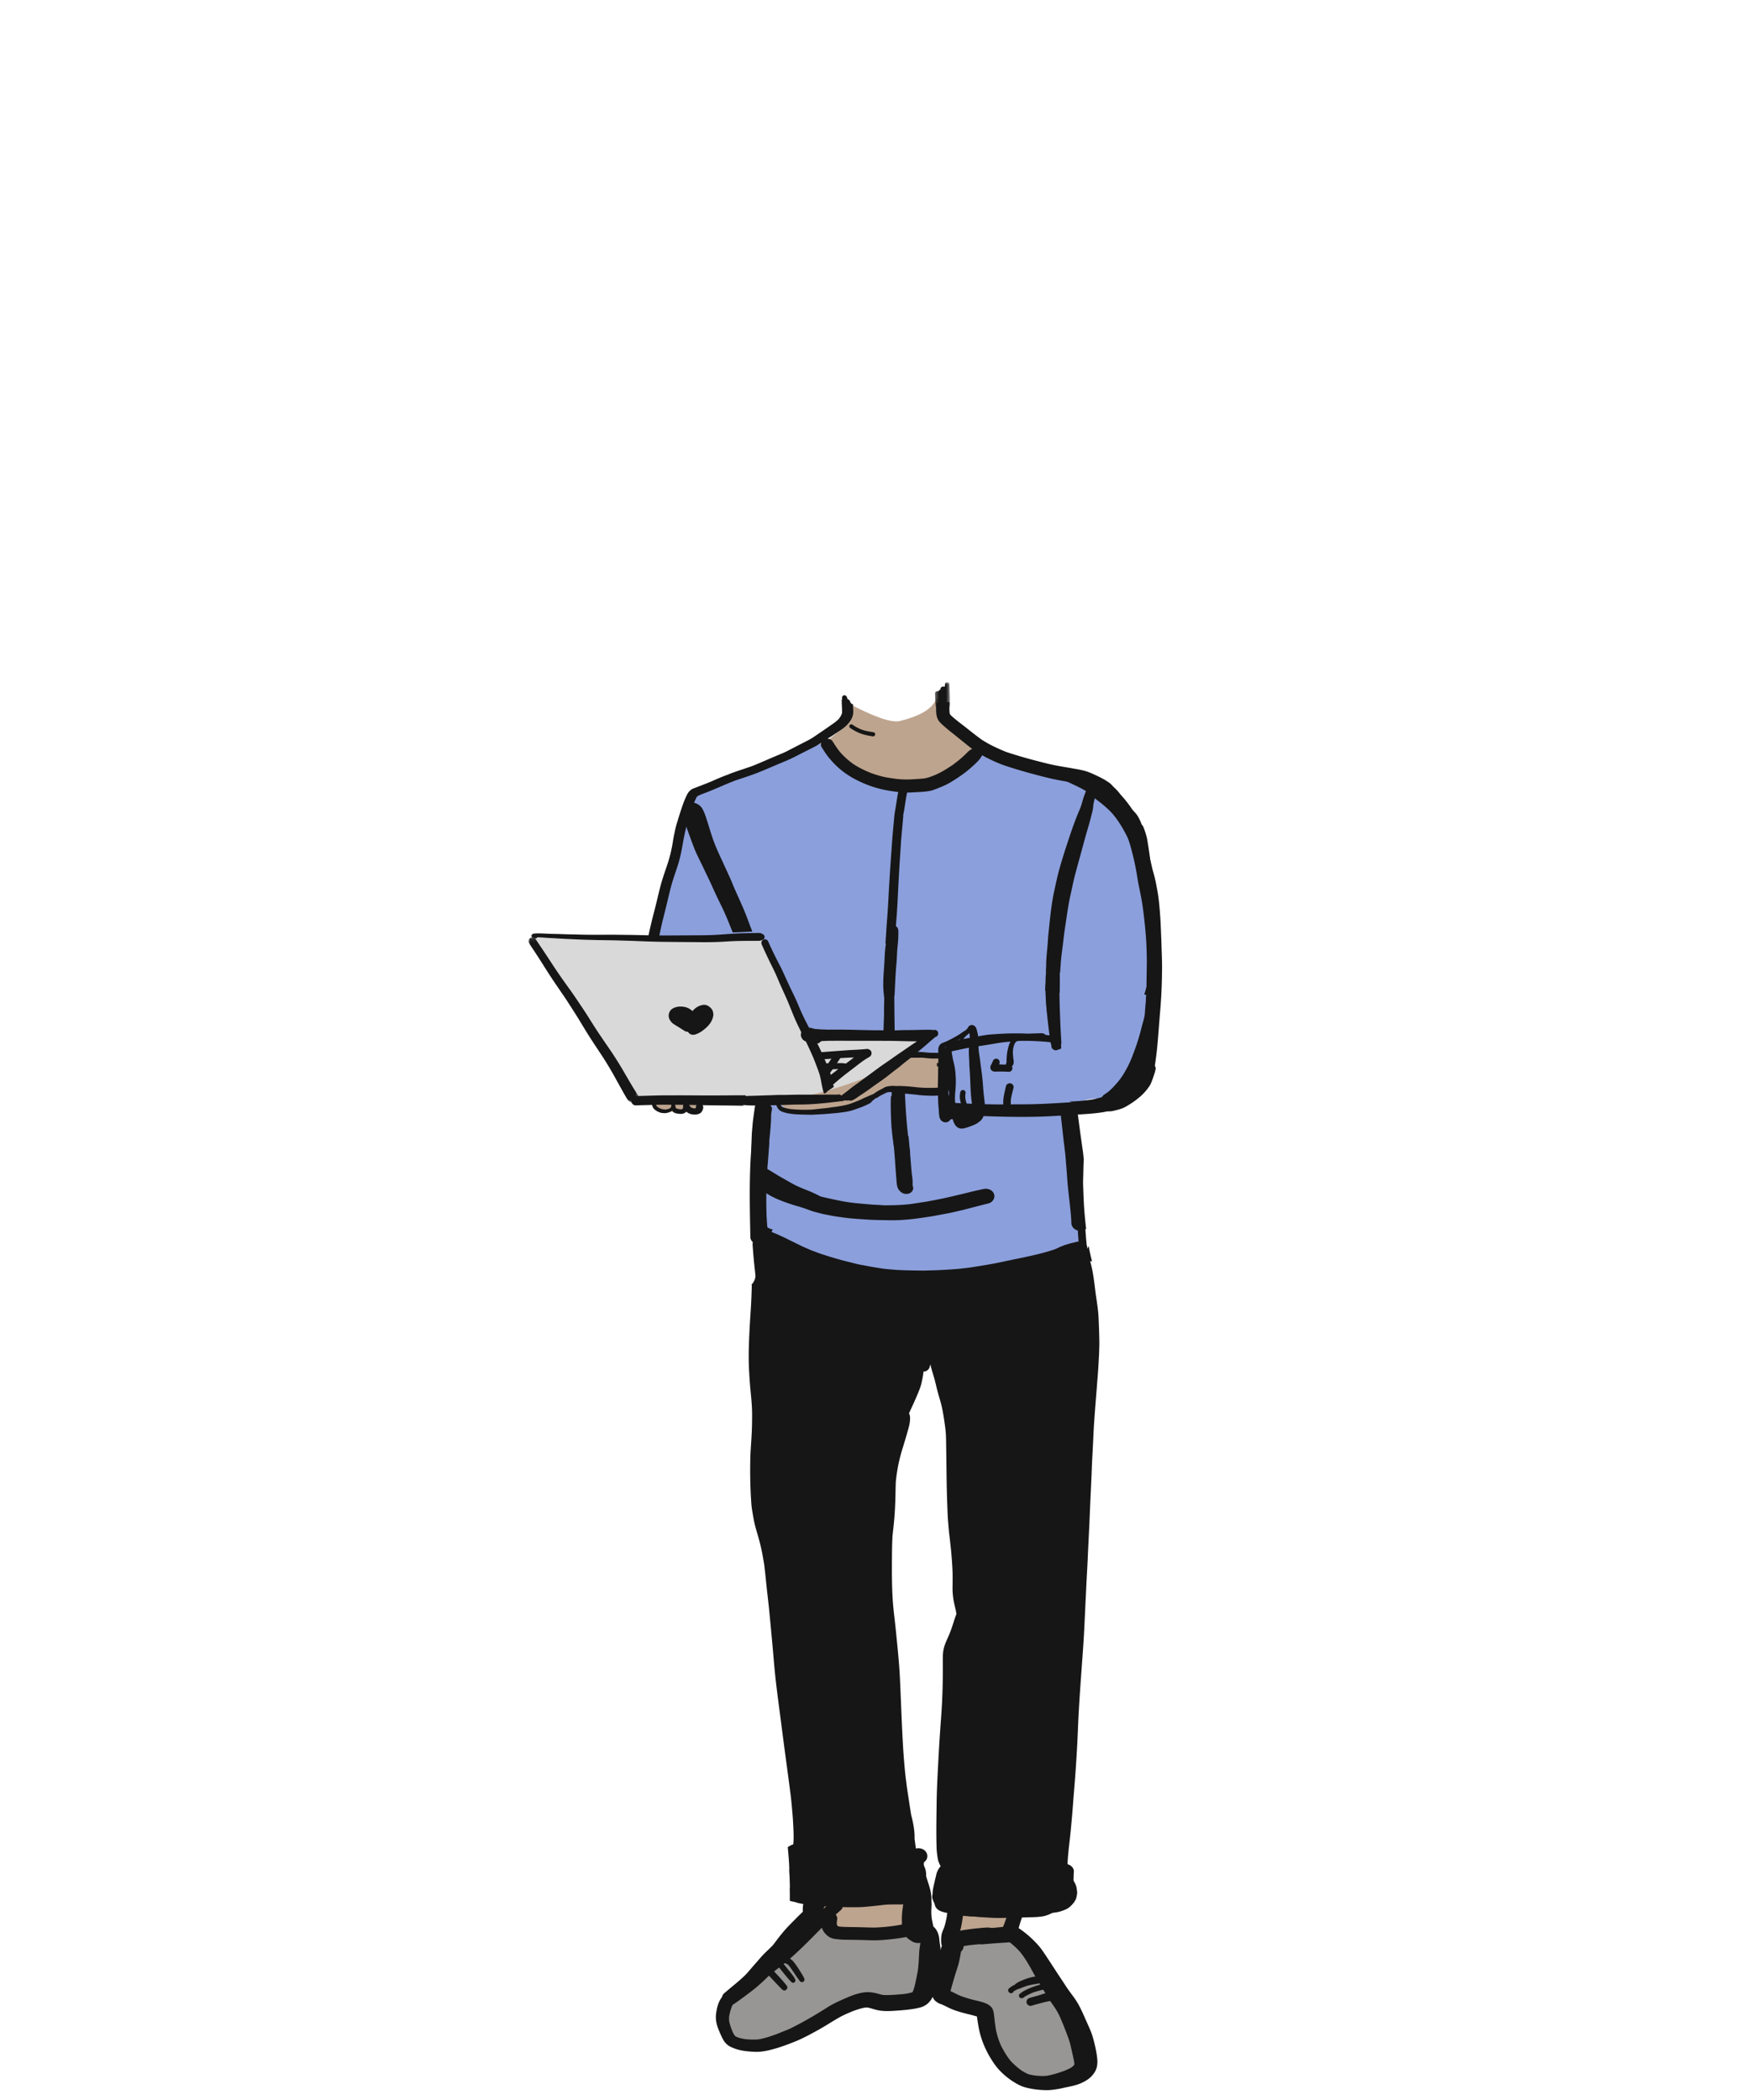 <svg width="500" height="600" xmlns="http://www.w3.org/2000/svg" xmlns:xlink="http://www.w3.org/1999/xlink"><defs><path id="a" d="M.32.815h4.243V8.32H.32z"/><path id="c" d="M0 .11h31.492v47.234H0z"/></defs><g fill="none" fill-rule="evenodd"><path d="M241.993 200.738c7.656 4.086 12.688 5.84 15.096 5.262 10.911-2.619 9.798-6.815 10.911-6.366.454.182-.023 2.657 2.607 6.366 1.112 1.567 3.889 4.449 8.332 8.646-2.9 6.525-9.379 10.14-19.439 10.848-10.06.707-18.147-3.669-24.262-13.127 3.63-2.563 5.882-4.596 6.755-6.1.873-1.502.873-3.346 0-5.53z" fill="#BDA48E"/><path d="M233.108 546.456c-17.776 16.343-26.665 25.246-26.665 26.709 0 .918-1.553 12.416 8.986 11.944 4.166-.187 14.54-4.47 31.124-12.849 8.428.02 14.072-1.314 16.931-4.005 2.86-2.69 3.24-7.022 1.14-12.997 1.406-1.153 1.406-1.926 0-2.319-6.866-1.917-17.371-4.078-31.516-6.483zm40.166 7.814c-5.18 9.76-6.911 14.863-5.192 15.312 2.579.674 13.157 5.85 13.157 5.85s1.59 11.411 8.673 17.725c1.738 1.55 5.476 2.068 11.213 1.558 7.906-.251 11.026-3.449 9.359-9.592-1.667-6.143-8.524-16.722-20.572-31.736l-16.638.883z" fill="#979694"/><path d="M234.749 212.367c-23.099 8.526-35.248 13.49-36.448 14.893-.829.968-13.428 30.175-14.667 61.537-.29 7.305 20.011 10.194 33.864 25.606 2.64 2.936 2.67 10.496.092 22.677l.623 17.306c18.276 8.251 32.67 12.542 43.18 12.873 10.51.332 26.489-3.002 47.937-10l-3.27-40.483c.464 8.62 1.554 14.15 3.27 16.589.568.807-3.506-10.461-1.508-16.99 1.709-5.578 17.177 1.04 19.587-6.87 4.244-13.932 4.28-38.162.367-58.261-1.446-7.43-5.883-14.029-7.331-19.716-.773-3.03-3.153-5.34-7.141-6.93l-34.365-9.952c-5.043 7.341-12.145 11.012-21.307 11.012-9.162 0-16.79-4.43-22.883-13.29z" fill="#8B9FDC"/><path d="M233.108 541.685c20.064-2.986 30.096-3.33 30.096-1.034 0 3.447 2.16 12.288-5.522 12.288s-22.496 1.005-22.496-2.07c0-2.049-.693-5.11-2.078-9.184zm39.018-.795c-.765 8.63-.765 12.945 0 12.945 1.148 0 15.597 1.43 16.244-.896.646-2.325 3.447-9.034 2.27-9.034-.784 0-6.955-1.005-18.514-3.015z" fill="#BDA48E"/><path fill="#D8D9D8" d="M151.853 267.7h65.678l13.275 27.575 35.163.385-24.46 18.154-60.523.679z"/><path d="M269.576 302.225l-11.443-1.3c-5.776 4.165-9.99 6.733-12.64 7.702-14.537 5.318-22.635 5.637-22.4 6.674.214.945 3.676 3.872 14.141 2.152 2.767-.455 8.35-2.451 16.747-5.99 10.197.99 15.395 1.408 15.595 1.254.2-.155.2-3.652 0-10.492zM186.23 314.98l13.974-.238c.404 1.482-.049 2.39-1.36 2.722-1.966.498-5.213.594-8.758-.104-2.363-.465-3.649-1.258-3.856-2.38z" fill="#BDA48E"/><path d="M269.036 200.65c-.504.045-1.006.088-1.511.126l-.003.126-.022.495c-.05.999-.108 2.128.13 3.188.161.694.46 1.27.943 1.806.18.2.366.389.565.57.417.373.831.74 1.256 1.103.512.434 1.041.855 1.571 1.273.344.27.69.543 1.027.82a329.16 329.16 0 002.792 2.258l.466.375c.502.408 1.003.811 1.522 1.2-.372.15-.68.34-.94.564-.157.138-.308.285-.459.432l-.193.193c-.386.376-.771.747-1.172 1.108-.932.845-1.95 1.624-2.732 2.21-.743.5-1.493.978-2.261 1.455-.863.53-1.768 1-2.68 1.4-.497.213-1.01.41-1.525.606-.666.224-1.294.382-1.904.474-.895.08-1.8.143-2.7.195l-.39.025c-.382.021-.775.043-1.164.052-.172.004-.33.008-.488.008-.992 0-2.027-.056-3.153-.179l-.34-.05-1.697-.252c-1.504-.22-3.103-.645-5.018-1.332-1.912-.743-3.64-1.617-5.149-2.606a22.421 22.421 0 01-3.657-3.265c-.825-.967-1.498-2.01-2.234-3.17-.298-.477-.86-.779-1.512-.803.72-.403 1.49-.898 2.357-1.494l.69-.467c.954-.635 1.997-1.332 2.764-2.202.355-.403.646-.796.89-1.2a4.36 4.36 0 00.681-2.524c-.014-.673-.055-1.34-.094-2.01a61.102 61.102 0 01-2.568-.172c-.21-.02-.417-.038-.62-.059.02.438.042.883.06 1.325l.01.208c.017.504.032.89 0 1.269a5.898 5.898 0 01-.19.536 9.066 9.066 0 01-.735 1.16c-.692.703-1.572 1.305-2.347 1.842l-.288.197-.498.35-2.35 1.61-.557.379c-.508.35-1.02.702-1.547 1.038-.592.385-1.24.712-1.865 1.03l-.308.159c-.972.487-1.933.985-2.894 1.483l-2.259 1.164c-.673.34-1.405.642-2.114.933l-.46.193c-.834.348-1.668.701-2.496 1.06l-.912.396-.133.055-.123.053a106.87 106.87 0 01-3.637 1.526c-.758.266-1.522.526-2.29.781l-.424.145a89.752 89.752 0 00-3.623 1.259l-.301.108.129.008c-1.297.434-2.721 1.01-4.362 1.75a86.264 86.264 0 01-3.455 1.409l-.473.18c-.495.182-.979.375-1.47.57-.386.134-.725.263-1.034.467-.548.368-.958.856-1.312 1.578a25.19 25.19 0 00-1.087 2.585c-.502 1.382-.936 2.773-1.41 4.32l-.052.165-.386 1.256c-.21.676-.358 1.374-.505 2.051l-.028.127-.025.143-.147.692c-.116.532-.207 1.072-.298 1.61l-.035.23c-.06.382-.123.765-.193 1.147a38.825 38.825 0 01-1.378 5.426l-.183.55-.14.421-.165.48c-.477 1.396-.94 2.767-1.332 4.163-.375 1.36-.716 2.78-1.032 4.117-.168.705-.336 1.406-.511 2.108-.166.666-.337 1.333-.506 1.995l-.028.109a171.91 171.91 0 00-.95 3.836 146.9 146.9 0 00-.7 3.217l1.794-.145 1.358-.106c.202-.98.409-1.924.603-2.8.245-1.123.526-2.245.81-3.37l.091-.369.085-.33c.175-.684.342-1.368.508-2.054.15-.611.298-1.221.441-1.835a97.289 97.289 0 011.025-4.1c.344-1.23.754-2.458 1.178-3.707.203-.603.404-1.209.6-1.812.63-1.968 1.027-3.939 1.329-5.608l.08-.456c.292-1.606.604-3.374 1.077-5.036l.074.361.126.361a294.01 294.01 0 001.855 5.05c.52 1.396 1.196 2.767 1.849 4.097.22.449.427.869.63 1.294.674 1.409 1.351 2.816 2.03 4.225.302.646.594 1.291.889 1.94.252.564.504 1.122.767 1.683.372.828.769 1.638 1.168 2.452l.172.357.702 1.431a76.21 76.21 0 012.128 4.955 74.5 74.5 0 00.84 2.045c1.862-.088 3.723-.171 5.586-.248l-.09-.229-.045-.12-.144-.378c-.329-.856-.658-1.711-.975-2.574-.795-2.181-1.725-4.282-2.608-6.25-.422-.925-.835-1.859-1.246-2.788-.118-.263-.23-.532-.34-.799l-.094-.231-.098-.24a36.97 36.97 0 00-.6-1.43c-.652-1.452-1.319-2.897-1.985-4.345l-.494-1.073-.092-.19c-.74-1.606-1.5-3.264-2.136-4.944-.578-1.536-1.083-3.195-1.49-4.527l-.249-.807a50.37 50.37 0 00-.855-2.564 10.418 10.418 0 00-.779-1.69c-.123-.225-.592-.744-.677-.804l-.13-.094c-.368-.263-.747-.537-1.321-.68a2.363 2.363 0 00-.219-.05l.085-.154a87.3 87.3 0 01.53-1.185c.073-.148.154-.288.252-.428l.14-.115c.424-.25.93-.453 1.368-.625l.41-.157.313-.12v.004c1.374-.513 2.752-1.098 4.156-1.705l.269-.116.116-.048c1.26-.54 2.564-1.102 3.854-1.6.824-.291 1.666-.571 2.504-.852 1.21-.396 2.48-.824 3.717-1.298 1.484-.56 3.013-1.217 4.24-1.746l.386-.165.375-.161 1.102-.47 1.041-.432a65.19 65.19 0 002.143-.908 53.64 53.64 0 002.802-1.371l.207-.105a258.37 258.37 0 013.363-1.7c.652-.324 1.627-.821 2.557-1.408l.438-.276c-.186.385-.137.86.115 1.259.709 1.136 1.308 2.079 2.07 3.012a25.485 25.485 0 002.837 2.963c1.915 1.698 4.32 3.17 7.154 4.37 2.252.958 4.545 1.642 6.824 2.027.888.147 1.937.316 3.013.435-.123.46-.214.943-.294 1.434l-.204 1.295-.182 1.153-.14.842c-.127.737-.26 1.522-.334 2.297l-.168 1.845a219.778 219.778 0 00-.48 5.565l-.134 1.94c-.26 3.675-.586 8.25-.814 12.666-.15 2.947-.308 5.471-.487 7.73-.077.96-.14 1.921-.2 2.886l-.049.8-.066 1.037c-.046.614-.085 1.225-.123 1.838.89-.06 1.78-.119 2.672-.175.067-1.115.137-2.227.214-3.343l.063-.96.091-1.371c.035-.491.078-.982.116-1.473.049-.54.09-1.08.122-1.62.081-1.28.155-2.56.218-3.84.08-1.701.172-3.402.26-5.104l.06-1.08.073-1.308c.094-1.82.213-3.566.33-5.313l.108-1.652.064-.98.02-.348c.039-.61.078-1.217.133-1.824l.036-.4.385-4.257c.035-.424.074-.845.109-1.273l.018-.161.01-.109.01-.137-.077.126.27-1.308.267-1.708.298-1.893c.092-.565.208-1.13.32-1.691l.136.031h.007c.267 0 .53-.006.796-.02a210.79 210.79 0 003.314-.182c.69-.05 1.358-.123 1.99-.221.781-.134 1.524-.404 2.215-.68l.263-.106.147-.056c.498-.2.958-.386 1.42-.586a18.507 18.507 0 002.68-1.424l.4-.252c.473-.294.943-.59 1.4-.905.932-.645 1.658-1.164 2.37-1.74a40.6 40.6 0 002.125-1.855c.2-.19.393-.375.582-.564l.182-.175.127-.127c.234-.245.47-.519.69-.817.074-.092.138-.193.197-.29l.05-.085c.08-.133.157-.267.259-.396.046-.06.08-.123.116-.186.326.214.697.413 1.073.606a48.37 48.37 0 003.359 1.582c.993.421 2.115.82 3.514 1.259a136.64 136.64 0 007.06 2.048l.23.063c2.197.578 4.462 1.175 6.756 1.592l.967.18c.681.122 1.403.252 2.136.399a3.953 3.953 0 012.644-.252c1.291.322 2.697.554 3.837 1.283.501.32 1.02.617 1.511.958.699.483 1.435.984 2.01 1.62.487.532.849 1.125 1.263 1.697.476.614.936 1.23 1.391 1.856.239.262.498.508.716.788.463.593.824 1.066 1.122 1.733l.162.36c.059.096.115.186.171.281.39.65.828 1.273 1.172 1.943.87 1.698 1.68 3.426 2.374 5.205a246.07 246.07 0 00-.575-3.234 28.178 28.178 0 00-.744-3.16l-.158-.53c-.276-.915-.56-1.861-.953-2.766a56.128 56.128 0 00-1.656-3.486c-.645-1.249-1.438-2.683-2.731-3.869-.25-.234-.558-.43-.832-.606-.154-.098-.27-.172-.386-.25a9.724 9.724 0 00-.624-.38 22.686 22.686 0 00-1.76-.913l-.319-.15c-1.067-.506-2.122-1.004-3.202-1.316-1.027-.305-2.09-.495-3.125-.677-1.319-.234-2.56-.445-3.795-.652-2.633-.439-5.155-1.087-7.942-1.827a129.822 129.822 0 01-7.874-2.34 62.403 62.403 0 01-3.626-1.613c-1-.487-2.037-1.069-3.271-1.837-1.435-1.035-2.855-2.157-4.104-3.149l-.508-.404c-.33-.263-.666-.519-1.003-.775-.467-.357-.93-.715-1.385-1.083-.625-.499-1.407-1.119-2.055-1.792a2.474 2.474 0 01-.17-.523c-.062-.677-.055-1.36-.049-2.02v-.186c.004-.273.008-.55.015-.824-.75.017-1.494.028-2.245.032m-11.018 124.039c-.616.075-1.234.15-1.853.223a2.493 2.493 0 01-.69.08l-.316.036c.163 1.72.315 3.444.454 5.172.063.824.123 1.648.179 2.476l.053.824c.041.55.08 1.098.122 1.648l.088 1.104.084 1.045c.039.51.087 1.045.196 1.571.19.94.99 2 2.147 2.21a2.9 2.9 0 00.487.046c.723 0 1.336-.306 1.684-.835a1.454 1.454 0 00.095-1.515c-.004-.2-.004-.406-.004-.617a11.318 11.318 0 00-.137-2.096l-.042-.289a63.165 63.165 0 01-.266-2.813c-.12-1.574-.26-3.152-.397-4.723l-.116-1.29c-.063-.759-.133-1.512-.203-2.266a451.9 451.9 0 00-1.565.009" fill="#161616"/><path d="M212.89 582.603a11.112 11.112 0 01-2.093-.494 5.223 5.223 0 01-.698-.34l-.14-.13a6.72 6.72 0 01-.551-.916c-.52-1.203-.877-2.272-1.08-3.268a8.186 8.186 0 01.018-1.493c.227-1.13.504-2.08.852-2.905.346-.585.785-1.13 1.09-1.487 1.108-1.192 2.518-2.15 3.882-3.075.393-.263.747-.505 1.098-.75 1.29-.906 2.54-1.877 3.706-2.796l.362-.28c.455-.358.915-.713 1.378-1.066a279.9 279.9 0 002.613-2.006 63.008 63.008 0 002.318-1.922c1.575-1.375 3.16-2.862 5.138-4.826.88-.88 1.76-1.767 2.633-2.654l1.424-1.442c.14.67.568 1.344 1.287 2.055a4.13 4.13 0 002.27 1.147c.557.081 1.114.14 1.675.19.705.059 1.42.07 2.112.077l.133.003h.218c1.048.014 2.009.028 2.97.045.582.011 1.16.03 1.736.05.848.031 1.662.06 2.479.06.277 0 .558-.004.835-.015 1.722-.049 3.433-.228 4.878-.396l.35-.045a48.364 48.364 0 003.363-.54l.629-.14.203-.047a23.074 23.074 0 011.557-.308 9.562 9.562 0 01.94-.021c.183.063.288.116.386.171.066.057.133.113.196.173.028.035.056.08.08.126l.05.119c-.053.358-.088.66-.123.96l-.08.674a56.382 56.382 0 00-.282 1.866c-.062.501-.087 1.01-.112 1.522l-.024.463c-.066 1.353-.14 2.683-.319 4.043a73.699 73.699 0 01-.526 2.69l-.077.372c-.2.943-.41 1.925-.782 2.862-.057.105-.12.203-.186.305-.838.266-1.603.392-2.251.484a65.99 65.99 0 01-1.895.168l-.333.025c-.817.059-1.827.133-2.798.133-.361 0-.72-.01-1.08-.035-.421-.07-.86-.175-1.46-.35a12.867 12.867 0 00-2.22-.418 6.786 6.786 0 00-.711-.035c-.86 0-1.806.15-2.977.477-1.214.333-2.403.835-3.51 1.322a57.424 57.424 0 00-3.207 1.49c-.718.358-1.391.775-2.132 1.245l-.29.183-.495.304-.747.46-.305.19c-.596.367-1.19.736-1.789 1.09a103.106 103.106 0 01-6.476 3.535c-.565.277-1.183.522-1.678.719l-.315.126-.877.35-.918.37-.425.167c-1.799.646-3.43 1.203-5.158 1.47-.446.039-.891.056-1.347.056-.79 0-1.575-.042-2.392-.137zm61.733-32.158c.235-1.14.4-2.255.536-3.216a53.52 53.52 0 002.67.298l.392.039.526.045c.895.084 1.795.147 2.693.207l.909.06a42.75 42.75 0 003.002.111l.364-.003c.618-.006 1.235-.014 1.852-.024-.123.26-.224.546-.33.842l-.035.105-.063.19c-.09.269-.193.535-.298.802l-.06.147-.049.127-.097.245c-.18.456-.289.88-.366 1.466-.098.691.383 1.445.87 1.922.186.179.393.34.596.5.123.096.243.19.358.29l.34.28.34.287c.228.189.46.378.684.571.642.537 1.28 1.165 2.007 1.975 1.174 1.438 2.114 3.005 2.879 4.348.186.33.36.66.54.99l.06.108c.224.414.451.828.69 1.235.22.379.445.758.673 1.133l.151.249.744 1.245c.137.234.277.47.417.7l.13.222.098.161c.217.358.435.719.65 1.08l.276.48.095.166c.326.561.606 1.048.925 1.507l.33.474.302.435c.368.522.736 1.048 1.09 1.578.453.68.835 1.424 1.158 2.066a89.24 89.24 0 012.724 6.866c.302.856.506 1.771.688 2.578.084.378.157.712.234 1.034.218.92.432 1.936.632 3.02.014.157.014.312.01.466a4.39 4.39 0 01-.178.27 8.66 8.66 0 01-.607.54c-.709.432-1.46.751-2.164 1.031-1.417.508-3.1 1.073-4.857 1.382-.463.039-.926.07-1.389.07a6.76 6.76 0 01-.386-.01 27.9 27.9 0 01-1.739-.14 15.738 15.738 0 01-1.795-.355c-.628-.27-1.28-.617-1.993-1.07-1.23-.907-2.251-1.812-3.12-2.763-1.2-1.48-2.105-3.128-2.757-4.397a21.197 21.197 0 01-1.483-4.833l-.067-.477-.161-1.118c-.05-.376-.088-.747-.127-1.123a31.853 31.853 0 00-.126-1.12l-.021-.156c-.06-.45-.119-.916-.308-1.337a2.15 2.15 0 00-.639-.968c-.259-.27-.575-.47-.884-.662-.41-.194-.747-.323-1.087-.442l-.116-.042-.101-.032a4.27 4.27 0 00-.431-.13 29.27 29.27 0 00-.782-.21 31.9 31.9 0 00-.793-.197l-.263-.059a38.328 38.328 0 01-1.687-.435 62.945 62.945 0 01-2.371-.775 23.51 23.51 0 01-1.585-.74l-.158-.077c-.15-.08-.301-.155-.456-.228l-.182-.088-.425-.207-.154-.073c.18-.695.39-1.42.593-2.125l.21-.747c.267-.937.55-1.87.849-2.8l.193-.602c.228-.712.438-1.365.589-2.034.21-.922.397-1.887.561-2.946.46-.39.726-.95.74-1.567.719-.17 1.508-.263 2.207-.344.767-.081 1.521-.158 2.279-.221.312-.025.628-.046.943-.067.537-.035 1.07-.074 1.6-.133.224-.028.452-.056.676-.081a2.771 2.771 0 001.143-.59c.484-.427.758-1.016.758-1.616 0-1.234-1.182-2.283-2.577-2.287-.797 0-1.6.081-2.375.158l-.368.032a75.186 75.186 0 00-2.98.35l-.39.057c-.681.091-1.298.18-1.901.32.123-.387.217-.79.305-1.193zm-17.377-6.313a8.858 8.858 0 001.708-.168c-.274.866-.49 1.757-.705 2.62-.151.613-.26 1.23-.368 1.847-.053.33-.098.66-.137.993l-.02.147a3.39 3.39 0 00-.022.288c-1.192.246-2.451.42-3.525.554a59.19 59.19 0 01-3.212.273c-.462.032-.93.043-1.396.043-.519 0-1.034-.011-1.557-.025l-.294-.014-.45-.014a230.841 230.841 0 00-3.83-.084l-.522-.007h-.147c-.93-.018-1.865-.035-2.784-.123a11.79 11.79 0 01-.583-.109 3.587 3.587 0 01-.283-.414 6.574 6.574 0 01-.004-1.08l.028-.14c.13-.607.066-1.063-.21-1.476-.05-.07-.099-.144-.154-.214l1.48-1.308c.259-.243.438-.537.515-.845.473.028.975.035 1.48.039l1.322.006c.733 0 1.473-.006 2.213-.028.89-.028 1.834-.123 2.525-.19l.697-.07c.99-.094 1.972-.206 2.953-.318l.474-.057c1.017-.12 2.052-.126 3.054-.133l.6-.003c.358 0 .705.003 1.063.01h.09zm18.38-.69c.168-1.106.309-2.245.442-3.382.677-.116 1.175-.662 1.175-1.29 0-.53-.351-1.01-.901-1.224l.038-.144.017-.154c.688.263 1.523.53 2.616.845 2.112.624 4.268.957 6.667 1.301l.252.039.127.018c.576.077 1.143.157 1.69.182.632.028 1.263.048 1.894.063.27.007.54.01.807.01.617 0 1.231-.017 1.844-.03l.309-.008.298-.007.19-.007a68.837 68.837 0 003.156-.19c1.588-.12 3.419-.333 4.948-1.041l-.077.213-.036.243a8.86 8.86 0 01-.164.729l-.08.053a29.82 29.82 0 00-1.95 1.473c-.369.304-.744.6-1.134.88-.364.22-.704.403-1.048.561a9.12 9.12 0 01-1.364.263c-.96.112-1.922.228-2.886.344-1.378.161-2.848.298-4.612.424-1.371.106-2.848.154-4.797.161l-.239.004c-2.452 0-4.899-.158-7.182-.33zm-4.503-.512a10.765 10.765 0 01-.463-.103c.004-.67.095-1.413.168-2.013l.053-.424c.179-1.122.376-2.241.582-3.36.095-.515.2-1.027.32-1.536.087.077.21.13.346.19-.105.172-.164.4-.203.75-.25 2.167-.509 4.335-.785 6.502l-.018-.006zm-9.451-14.842c-.12-.895-.239-1.796-.368-2.697l.007-.158.004-.154a17.44 17.44 0 00-.096-1.95c-.136-1.33-.41-2.732-.88-4.542l-.122-.764-.12-.761-.256-1.627-.08-.516a681.19 681.19 0 00-.604-3.99l-.031-.148-.004-.101c-.06-.495-.12-.983-.182-1.47a90.478 90.478 0 01-.393-3.374 205.787 205.787 0 01-.473-5.853c-.2-3.23-.348-6.393-.512-10.191-.057-1.27-.105-2.539-.158-3.808l-.053-1.228a412.44 412.44 0 00-.26-5.87c-.167-3.23-.487-6.51-.799-9.684l-.018-.168-.042-.403-.066-.704a347.93 347.93 0 00-.473-4.532l-.148-1.315-.021-.161a111.3 111.3 0 01-.392-3.847c-.278-3.665-.31-7.376-.299-10.844.008-1.707.014-3.401.046-5.1.025-1.083.067-2.174.115-3.26l.11-1.004.024-.189.2-1.838c.315-2.945.484-6.056.547-10.082.014-.789.039-1.578.063-2.367.07-.635.143-1.262.224-1.894.19-1.256.383-2.486.656-3.707.28-1.255.632-2.577 1.045-3.92.41-1.333.821-2.662 1.2-3.994l.112-.404a65.84 65.84 0 00.47-1.68c.301-1.132.42-2.107.358-2.977a2.13 2.13 0 00-.295-.975c.288-.65.59-1.301.895-1.957l.08-.183c.301-.651.606-1.304.887-1.963l.284-.663c.554-1.287 1.13-2.613 1.448-3.98.27-1.175.45-2.22.555-3.188.817-.046 1.533-.561 1.725-1.25.08-.276.161-.557.25-.837.048.306.129.61.213.912l.028.105c.102.386.207.764.316 1.143l.19.628.08.267c.133.445.256.848.365 1.256.158.585.305 1.185.445 1.78l.091.369.084.347c.228.944.498 1.883.765 2.791.14.484.28.972.414 1.46.406 1.48.666 3.09.87 4.383l.062.41c.246 1.652.501 3.356.537 5.05.035 1.586.056 3.167.074 4.749l.013.771.011.92.032 2.38v.147l.003.155c.035 3.03.081 6.161.193 9.237l.039.975.003.105c.049 1.561.109 3.328.263 5.047l.056.66c.067.827.134 1.626.225 2.419.13 1.066.248 2.132.371 3.199.214 1.89.386 3.962.523 6.34.105 1.781.084 3.574.063 5.306v.133l-.007.439c-.014 1.245.109 2.528.372 3.93.084.45.19.899.298 1.348l.09.388.1.429.094.417c.018.074.028.147.038.22l.022.095c.028.183.06.375.112.559l-.154.416-.155.428c-.21.6-.4 1.2-.596 1.803-.358 1.108-.719 2.23-1.189 3.307l-.33.754c-.284.638-.564 1.28-.817 1.93a9.852 9.852 0 00-.635 3.043c-.038.75-.035 1.5-.031 2.251v.624c.004 1.035.004 2.07-.004 3.107a179.987 179.987 0 01-.515 12.43c-.294 3.91-.55 7.9-.754 11.853l-.074 1.368c-.168 3.198-.382 7.178-.424 11.022l-.025 1.838v.14c-.049 3.5-.097 7.119.025 10.72.014.498.067.993.126 1.488.05.462.116.922.197 1.385.133.824.48 1.546.764 2.083.064.115.134.231.22.34a105.425 105.425 0 00-1.24 5.77 76.454 76.454 0 00-.544 3.383l-.039.32-.038.322c-.087.708.046 1.311.406 1.841.674.996 2.077 1.284 3.21 1.515l-.095.557-.094.65c-.183.928-.355 1.795-.632 2.65-.095.313-.221.614-.347.916a8.29 8.29 0 00-.4 1.077c-.13.487-.196 1.034-.203 1.676-.004.586-.008 1.283.224 1.88-.169.322-.277.697-.36 1.213l-.022.115c.014-.638-.098-1.297-.203-1.935-.074-.505-.112-.86-.141-1.213a6.412 6.412 0 00-.4-1.8 4.62 4.62 0 00-.476-.954c-.34-.554-.786-.985-1.477-1.437-.639-.417-1.452-.737-2.304-.905a6.555 6.555 0 00-1.126-.099c-.434 0-.905.039-1.522.123l.018-.133c.007-.343.01-.663.035-.958.056-.711.14-1.413.235-2.117l.024-.144c.109-.656.22-1.308.365-1.946l.133-.6.035-.169a24.6 24.6 0 01.361-1.514l.225-.786c.14-.526.284-1.049.452-1.56l.386-1.158.088-.26.074-.241c.294-.193.462-.407.515-.66.063-.298.116-.596.164-.895.057-.298.057-.553-.122-.82a.972.972 0 00-.316-.315c.113-.709.17-1.463.186-2.234.007-.169.014-.334.028-.49l.253-.194c.796-.645.964-1.83.392-2.7-.325-.499-.87-.874-1.504-1.028a2.819 2.819 0 00-1.395 0l-.046-.07zm-2.5-144.353c-.17-.063-.337-.13-.502-.179l.084-.053 1.003-1.051c.382-.404.785-.839 1.16-1.308.089.304.225.617.38.925.375.74.83 1.445 1.262 2.105.147.22.294.449.435.673l.116.179.087.136.088.14a2.683 2.683 0 00-.235.46c-.06.134-.12.267-.164.403l-.039.102-.01.063c-.762-1.424-2.098-2.367-3.665-2.595zm47.308-66.492a.26.26 0 01-.052.007c-1.142.173-2.29.38-3.442.531.12 1.063.237 2.12.352 3.165l.077.638c.15 1.358.298 2.715.452 4.072.081.673.162 1.315.242 1.957l.172 1.406c.102.814.165 1.631.228 2.452.028.371.056.743.087 1.111.092 1.006.166 2.013.24 3.023a185.5 185.5 0 00.294 3.662c.088.855.182 1.707.28 2.563.091.782.18 1.564.26 2.346l.094.863.022.2c.144 1.364.29 2.774.315 4.176.014 1.01.776 1.898 1.845 2.16.053 1.036.136 2.091.232 3.146l-.092-.006c-1.111.245-2.307.526-3.492.9-.68.211-1.39.488-2.101.825l-.137.063c-.35.161-.656.306-.965.442-3.615 1.217-7.466 2.013-11.187 2.781l-.179.032-3.236.677-1.02.217c-.738.158-1.425.302-2.112.417-1.967.361-4.114.716-6.572 1.091l-.278.035-1.332.157-1.332.158a157.84 157.84 0 01-5.646.372 85.22 85.22 0 01-2.343.08l-.832.029c-.543.021-1.069.035-1.599.035l-.182-.004c-1.866-.017-3.784-.035-5.65-.115l-.627-.025a28.918 28.918 0 01-1.75-.098l-1.389-.126-1.414-.13-.627-.095c-1.46-.217-3.012-.459-4.535-.767l-.378-.07-.593-.113a25.462 25.462 0 01-1.947-.393c-1.09-.276-2.142-.543-3.194-.806a86.885 86.885 0 01-4.889-1.396l-.656-.207-.175-.06c-.572-.182-1.136-.357-1.683-.56l-2.462-.916a48.93 48.93 0 00-.92-.407 50.048 50.048 0 01-1.977-.898l-.817-.403-2.353-1.157a60.33 60.33 0 00-3.006-1.434 42.825 42.825 0 00-1.553-.656c-.169-.067-.34-.137-.513-.21l.176-.334.148-.312.024-.057c-1.098-.195-2.073-.824-2.756-1.862a3.053 3.053 0 01-.232-.423c-.322.63-.673 1.37-.971 2.117-.534.291-.926.744-1.095 1.27-.161.495-.298.992-.438 1.49-.144.537-.214 1.087-.274 1.632.099 1.343.2 2.69.32 4.032.143 1.603.34 3.198.494 4.8.095.962-.46 2.046-1.115 2.701-.008.011-.017.018-.028.028l.12.099c-.047 1.55-.092 3.121-.17 4.693a193.977 193.977 0 01-.213 3.583l-.007.102-.046.723c-.045.697-.087 1.396-.13 2.093l-.007.105-.007.134c-.196 3.773-.424 8.051-.238 12.25.112 2.398.267 4.615.48 6.778l.014.13c.19 1.975.4 4.124.404 6.2.006 2.529-.046 4.598-.162 6.506-.035.62-.073 1.242-.119 1.866l-.014.245c-.095 1.445-.196 2.915-.218 4.363-.094 4.66.011 8.9.32 12.961.056.726.179 1.455.294 2.165l.017.112.022.098.084.494c.122.74.253 1.48.414 2.216.242 1.105.561 2.2.873 3.255l.21.737a55.81 55.81 0 011.035 4.152c.263 1.28.477 2.577.684 3.825l.035.246c.245 2.035.456 4.065.66 6.099.108 1.034.227 2.07.347 3.103l.052.499.056.494c.095.824.186 1.648.267 2.468.386 3.974.835 8.663 1.238 13.327l.046.583c.168 1.904.336 3.847.547 5.758.235 2.121.5 4.236.774 6.35.554 4.244 1.105 8.488 1.656 12.734.26 1.975.526 3.946.793 5.916.346 2.592.694 5.184 1.027 7.775.266 2.07.452 4.163.627 6.306.064.723.106 1.441.145 2.164l.01.252.018.267.024.48c.073 1.337.134 2.767.073 4.187a9.74 9.74 0 01-.087 1.01 4.4 4.4 0 00-.958.425 5.508 5.508 0 00-.603.368c.08.839.147 1.676.22 2.515.117 1.336.19 2.679.233 4.018.017.446.027.892.045 1.337.088-.127.17-.256.253-.382.095.073.228.132.347.178.36.151.754.285 1.203.407.29.253.663.393 1.041.393l.593-.025c.06.014.134.025.204.036.427.066.859.101 1.286.101.548 0 1.084-.06 1.586-.172.12-.024.228-.049.344-.077 2.868-.067 5.618-.098 8.17-.098.351 0 .705 0 1.056.003h.796c.954 0 1.982-.01 3.023-.07 1.473-.091 2.736-.252 3.858-.494 1.192-.245 2.482-.656 4.057-1.29 1.217-.488 2.448-1.056 3.438-1.512.61-.28 1.223-.561 1.84-.835l-.105.372-.063.407-.01.347-.015.33a29.92 29.92 0 01-.147 1.963c-.252 1.445-.554 2.981-1.174 4.433l-.33.073a31.944 31.944 0 01-1.645-.07c-.61-.031-1.157-.059-1.701-.059-.379 0-.758.015-1.133.05-1.525.157-3.078.371-4.537.57l-1.256.17c-2.388.224-4.945.329-8.277.343l-.449.004c-1.276 0-2.556-.029-3.832-.064-1.295-.035-2.582-.154-3.665-.267-1.319-.217-3.03-.536-4.647-1.08.024 1.168.042 2.336.028 3.5 0 .056-.004.11-.004.161.235.081.467.155.706.229l.424.13.263.087a9.86 9.86 0 001.168.344c2.367.505 4.678.698 7.456.901l.168.014.175.011a110.82 110.82 0 00-5.246 4.896l-1.098 1.1-.263.267a164.127 164.127 0 01-3.637 3.567c-.834.79-1.683 1.567-2.543 2.335l-.175.158c-.697.631-1.444 1.297-2.209 1.876-1.764 1.34-3.482 2.655-5.116 3.987-1.158.951-2.417 1.838-3.634 2.697-.694.495-1.255.895-1.813 1.299l-.179.129c-.771.554-1.637 1.175-2.342 1.883-.828.834-1.754 1.82-2.287 2.95-.456.957-.758 2.11-.94 3.63-.123 1.065-.01 2.18.33 3.32.284.916.68 1.81 1.055 2.648.24.53.47 1 .716 1.43.294.516.723 1.01 1.234 1.432.512.406 1.126.662 1.817.936 1.88.75 4.001.911 5.842 1.003.183.01.365.014.544.014 1.161 0 2.388-.168 3.864-.533 2.502-.6 4.918-1.512 7.162-2.41 2.108-.837 4.117-1.939 6.067-3.002l.498-.276c1.003-.55 2.003-1.161 2.963-1.746l.287-.176a92.182 92.182 0 012.649-1.589c1.424-.813 2.963-1.458 4.281-1.985 1.035-.364 2.143-.74 3.3-.94a9.168 9.168 0 01.684-.007c.512.092 1 .236 1.477.376.463.133.842.246 1.23.333.853.203 1.818.301 2.947.301.996 0 2.006-.077 2.984-.15l.55-.04c1.064-.076 2.67-.213 4.3-.497a16.407 16.407 0 001.666-.372c.782-.214 1.325-.561 1.802-.904.44-.32.776-.747 1.049-1.09.161-.201.26-.376.354-.552l.088-.16c.052-.096.102-.19.151-.285.133.407.403.8.753 1.133.298.277.632.48.916.652.193.112.47.203.736.284a24.92 24.92 0 011.597.74l.603.298c1.003.498 2.076.85 3.005 1.136.792.249 1.61.453 2.382.642.887.221 1.798.45 2.675.733a51.87 51.87 0 00.543 3.427c.197 1.041.488 2.114.888 3.286.81 2.321 1.981 4.6 3.489 6.764 1.477 2.132 3.59 4.044 6.113 5.527.918.54 1.704.905 2.402 1.115.712.22 1.498.404 2.399.558a25.05 25.05 0 004.12.347l.45-.007c.616-.01 1.251-.102 1.865-.19l.523-.073c.53-.074 1.058-.19 1.574-.298l.498-.113.803-.167c1.333-.278 2.683-.558 3.9-1.077 1.43-.61 2.497-1.319 3.261-2.16.842-.943 1.312-1.831 1.466-2.796a7.247 7.247 0 00.077-1.928c-.108-1.234-.336-2.539-.704-4.11-.291-1.234-.632-2.557-1.126-3.823a42.594 42.594 0 00-.94-2.17l-.067-.159c-.165-.357-.33-.715-.487-1.076l-.207-.474c-.572-1.297-1.094-2.462-1.705-3.594-.645-1.203-1.437-2.312-2.065-3.14-.628-.851-1.241-1.683-1.789-2.535a115.214 115.214 0 00-1.564-2.377c-.544-.813-1.076-1.635-1.606-2.452l-.224-.337c-.53-.82-1.06-1.637-1.603-2.45l-.309-.467a58.127 58.127 0 00-1.455-2.146c-.677-.95-1.515-1.838-2.248-2.578a28.027 28.027 0 00-4.362-3.584c.249-1.024.589-2.034.942-3.062l.232.011.256-.01c.986-.036 1.968-.06 2.953-.085a20.05 20.05 0 001.47-.094c.505-.056 1.202-.13 1.855-.33a8.195 8.195 0 001.15-.428c1.456-.631 2.61-1.655 3.72-2.644.362-.326.723-.642 1.095-.947.347-.288.701-.607.954-.985.368-.526.593-1.112.733-1.898.168-.926.239-1.87.287-2.76.029-.424.039-.852.05-1.276.01-.547.027-1.095.07-1.642.088-1.017-.877-1.897-1.824-2.128l.02-.133c.012-.516.047-1.024.085-1.543.112-1.52.288-3.041.435-4.384l.018-.127.171-1.518c.235-2.164.425-4.296.6-6.28.088-.996.162-1.993.239-2.992l.014-.2c.06-.825.122-1.652.19-2.48l.105-1.248c.14-1.725.283-3.458.403-5.186.322-4.496.557-8.597.708-12.524.22-5.692.635-11.471 1.041-17.062l.011-.164.011-.169.013-.168.011-.137c.155-2.132.31-4.261.453-6.39.199-2.97.34-5.922.49-9.202l.008-.112c.056-1.255.109-2.43.168-3.601l.116-2.357c.059-1.305.12-2.54.186-3.77.112-1.95.217-3.847.298-5.748.088-2.027.185-4.054.287-6.084.116-2.34.231-4.678.32-7.018.08-1.97.171-3.938.266-5.906.102-2.163.207-4.327.28-6.49.046-1.309.116-2.617.186-3.925l.028-.526.06-1.109c.042-.844.084-1.693.123-2.542.06-1.297.119-2.546.189-3.794.161-2.616.372-5.282.575-7.86l.007-.122.05-.576.073-.96.017-.19c.07-.855.138-1.704.2-2.56l.116-1.483.017-.218c.113-1.451.225-2.875.295-4.303l.06-1.003.007-.112c.039-.695.08-1.364.094-2.041.008-.34.022-.68.032-1.02.025-.734.046-1.438.028-2.136a241.691 241.691 0 00-.221-6.643c-.084-1.827-.35-3.66-.613-5.431l-.053-.351c-.109-.762-.207-1.526-.306-2.287l-.062-.495-.015-.115a94.054 94.054 0 00-.532-3.805 34.47 34.47 0 00-.614-2.918l-.056-.224-.158-.59c.07.053.182.07.348.07.062 0 .125-.003.188-.006a57.206 57.206 0 01-.968-4.402c-.024.088-.052.18-.083.266-.085.155-.18.306-.274.46l-.07.116-.007-.046a1.498 1.498 0 00-.109-.947 125.712 125.712 0 01-.379-4.566c.067-.042.14-.087.21-.14a150.17 150.17 0 01-.434-4.261c-.245-2.707-.323-5.407-.421-8.122-.049-1.347.038-2.71.06-4.057.017-1.113.048-2.224.126-3.332l-.008-.08c-.08-.832-.157-1.66-.276-2.477a593.377 593.377 0 01-1.032-7.43 692.819 692.819 0 00-.564-4.264l-1.294.167zm-88.389 9.143c.009.19.019.377.031.565.025.372.053.743.081 1.116.035.473.07.95.095 1.427.014.305.035.61.056.915.02.295.039.596.053.902l.003-.057.084-1.487c.035-.638.095-1.273.147-1.907.046-.513.094-1.026.143-1.537l-.693.063" fill="#161616"/><path d="M281.04 339.714c-1.486.305-3.16.69-5.127 1.178-1.827.452-3.65.884-5.488 1.301-1.21.273-2.451.512-3.65.744l-.295.055-1.115.208c-.512.101-1.025.182-1.544.26l-.567.087c-1.13.182-2.248.357-3.381.505-1.985.22-4.1.322-6.65.322-1.84 0-3.699-.056-5.295-.109a88.403 88.403 0 01-3.04-.16l-.95-.06c-.99-.06-1.986-.176-3.006-.302l-.183-.028-.642-.094a55.965 55.965 0 01-2.293-.38l-.603-.104-.123-.022-.101-.017a15.836 15.836 0 01-.937-.186c-.61-.15-1.224-.301-1.837-.448-.685-.17-1.361-.404-2.013-.636-.386-.133-.695-.242-1.004-.343a42.15 42.15 0 00-1.308-.407l-.179-.056-.14-.044a129.638 129.638 0 01-.723 3.91l.106.037.161.052.695.243c.192.07.389.14.582.213l.34.123c.655.25 1.476.558 2.276.758l.4.105 1.43.365c.337.088.677.154 1.018.22l.143.028.14.03.618.115c1.06.217 2.024.385 2.98.512l.916.123.133.02.102.015.14.017c.85.112 1.733.228 2.599.29l1.249.096.108.007.105.006c1.93.141 3.925.288 5.896.32l.996.02.406.008.425.007c.687.01 1.371.024 2.065.024l.344-.004c2.469-.013 5.079-.234 7.964-.666l1.01-.143.204-.032a51.816 51.816 0 002.276-.358l4.078-.76c.72-.127 1.431-.295 2.143-.46l.122-.031.138-.032.357-.08.853-.2c.813-.183 1.62-.39 2.423-.6l.568-.148 1.371-.357c1.2-.313 2.4-.625 3.605-.916a2.326 2.326 0 001.449-1.003c.33-.504.417-1.087.245-1.64-.287-.934-1.245-1.561-2.374-1.561-.196 0-.4.02-.61.063m-24.162 188.058c-1.56.38-3.159 1.603-3.467 3.072-.055.267-.103.53-.142.793a12.43 12.43 0 01-.324 1.255c-1.761.137-3.522.225-5.291.295-2.433.095-4.855.143-7.273.4-2.702.291-5.342.764-7.937 1.476a1.68 1.68 0 00.011-.203c0-.926-.909-1.82-1.997-1.771-1.5.07-2.937.427-4.357.837-.196.058-.389.118-.58.182l.006.18c.087 2.837.21 5.685.183 8.522a3.843 3.843 0 01-.018.29c.183.06.366.109.547.148.705.155 1.52.2 2.252.155.736-.046 1.476-.12 2.212-.21.064-.004.122-.004.186-.004.953-.007 1.911-.067 2.865-.109 2.425-.102 4.855-.099 7.28-.091 1.362 0 2.723.003 4.084-.014 1.804-.021 3.608-.169 5.397-.365 2.038-.221 4.123-.368 6.113-.83.625-.145 1.187-.376 1.785-.611.154-.05.3-.109.443-.179.474-.112.938-.242 1.385-.406 1.167-.422 1.5-.548 2.465-1.274.743-.56 1.428-1.5 1.666-2.354.15-.535.269-1.086.23-1.64-.08-1.112-.33-1.688-.831-2.69-.123-.245-.25-.488-.38-.733a9.596 9.596 0 01-.15-.364 46.44 46.44 0 01-.155-.397 5.772 5.772 0 00-.594-1.333c-.241-.308-.502-.61-.783-.894-.835-.863-2.204-1.284-3.51-1.284-.455 0-.907.05-1.321.151m20.188 4.202c-.704.172-1.111.554-1.538 1.049l-.498.578c-.518-.724-1.364-1.277-2.281-1.5-1.25-.305-2.916-.032-3.786.887-.633.666-.958 1.196-1.282 2.02-.15.382-.21.817-.313 1.21-.201.775-.368 1.553-.546 2.332-.182.79-.358 1.615-.361 2.43-.036.245-.067.492-.102.74-.095.652.325 1.522.614 2.09.537 1.042 1.661 1.831 2.789 2.34 1.246.557 2.58.816 3.945 1.013 1.285.186 2.6.344 3.902.392 1.009.039 2.041.141 3.05.11l3.467-.106c1.99-.06 3.996-.284 5.974-.435 3.966-.298 7.933-.133 11.859-.77.843-.138 1.575-.411 2.362-.727 1.152-.46 1.875-1.27 2.592-2.153.031-.067.063-.137.099-.207.297-.403.483-.838.562-1.301.126-.607.237-1.091.15-1.663-.095-.631-.11-1.08-.328-1.63-.36-.909-.807-1.737-1.682-2.343l-.985-.673a5.307 5.307 0 00-2.45-.586c-.693-.046-1.369.08-2.05.193-.862.14-1.665.515-2.484.782-1.824.596-3.62 1.153-5.532 1.508-.367.067-.737.121-1.109.17-2.305.218-4.612.188-6.92.16-.44-.007-.884-.013-1.325-.018-1.438-.666-3.298-.44-4.443.603-.488.44-.907.934-1.166 1.506-.387-.013-.774-.03-1.16-.052l.268-.321c1.195-1.431 2.406-2.851 3.616-4.275.396-.46.428-1.224.261-1.757-.177-.571-.608-1.066-1.183-1.364a2.852 2.852 0 00-1.308-.312 2.87 2.87 0 00-.678.08" fill="#161616"/><path d="M258.543 528.045c-1.768.434-2.9 2.136-2.378 3.718.915 2.786 1.874 5.605 2.393 8.476.023.268.036.532.03.799-.064.238-.132.478-.176.722-.092.517-.135 1.026-.193 1.537-.316 1.623-.536 3.303-.55 4.948-.008 1.041.134 2.07.304 3.1.15.908.578 1.705 1.29 2.395.392.379.878.653 1.35.947 1.333.838 3.399.47 4.49-.512 1.037-.937 1.722-2.171 1.571-3.503-.092-.837-.3-1.656-.462-2.482a18.74 18.74 0 01-.123-1.906c-.004-.873.123-1.77.063-2.64-.04-.6 0-1.2-.048-1.8-.142-1.77-.787-3.475-1.31-5.176a346.018 346.018 0 00-2.056-6.512c-.434-1.32-1.809-2.218-3.307-2.218a3.71 3.71 0 00-.888.107m-43.81 34.24l-.33.376.33-.376m14.678-16.073l-.068.077.068-.077m5.843-.782l-.15.313.15-.313m-2.137-4.27c-.498.119-1.099.443-1.37.865-.097.012-.195.023-.292.036-.626.15-1.267.547-1.571 1.07-.34.588-.455 1.118-.495 1.777-.011.203-.023.404-.027.607-.006.231.008.45.043.663-.571.58-1.168 1.14-1.741 1.718-.775.789-1.562 1.568-2.33 2.363-.95.982-1.832 2.045-2.675 3.108-.639.81-1.232 1.649-1.883 2.45-.688.722-1.43 1.404-2.146 2.102-.826.814-1.573 1.675-2.315 2.546a192.15 192.15 0 00-1.95 2.24l-.327.377c-.066.077-.133.152-.2.228-.18.203-.36.407-.537.613-.83.862-1.728 1.67-2.66 2.451-1.23 1.031-2.456 2.069-3.695 3.097-.894.743-.842 2.068 0 2.819.42.372.997.583 1.59.583.65 0 1.105-.24 1.591-.583 1.924-1.367 3.843-2.763 5.666-4.236 1.596-1.29 3.04-2.718 4.487-4.135.709-.687 1.39-1.396 2.098-2.083.72-.695 1.535-1.311 2.28-1.988.877-.804 1.605-1.722 2.346-2.624.585-.71 1.168-1.424 1.765-2.128 1.216-1.366 2.529-2.657 3.778-3.998.953-1.028 1.852-2.07 2.268-3.37.13-.407.134-.86.174-1.28.017-.169.037-.338.046-.506.09-.22.19-.438.288-.655.162-.34.325-.678.489-1.018.268-.55.43-1.03.24-1.634-.161-.526-.561-.985-1.096-1.262a2.63 2.63 0 00-1.208-.289 2.63 2.63 0 00-.631.075m7.809-342.421a.694.694 0 00-.315.783h-.004c.008.04.018.081.028.122l-.011.021c-.042.092-.084.179-.105.277a1.71 1.71 0 00-.024.52c.02.255.038.515.083.767.03.163.141.29.281.367.048.166.117.327.242.436.079.07.162.123.258.15.024.084.048.168.071.254a.73.73 0 00.885.501.733.733 0 00.521-.615.833.833 0 00.215-.17 1.08 1.08 0 00.174-.25.866.866 0 00.142-.47.824.824 0 00-.399-.704c-.07-.33-.178-.643-.503-.835a.847.847 0 00-.289-.099l-.027-.09c-.07-.242-.14-.505-.276-.716a.731.731 0 00-.606-.342c-.115 0-.23.03-.341.093" fill="#161616"/><g transform="translate(266.813 194.083)"><mask id="b" fill="#fff"><use xlink:href="#a"/></mask><path d="M3.177 1.45c.002.21-.015.42-.037.629a.714.714 0 00-.199.023.176.176 0 00-.03.01c-.398-.126-.904.106-1 .533-.025.11-.047.221-.066.332a.78.78 0 00-.38.212.708.708 0 00-.172.275.697.697 0 00-.284-.06.701.701 0 00-.484.198c-.136.138-.182.298-.2.485-.017.182.01.372.022.55.006.116.01.229.017.34.014.274.028.548.038.821.032.62.067 1.242.109 1.859.025.36.285.662.663.662a.69.69 0 00.641-.471.725.725 0 00.55.045c.095.216.29.37.552.37a.59.59 0 00.44-.19.72.72 0 00.436.176c.33.025.59-.231.695-.519.06-.165.067-.357.074-.53.003-.14 0-.276-.004-.413-.01-.624-.007-1.252-.014-1.88-.003-.582-.045-1.164-.063-1.746a42.473 42.473 0 00-.052-1.371c-.004-.116.017-.225.017-.34a.636.636 0 00-.635-.635.636.636 0 00-.634.635" fill="#161616" mask="url(#b)"/></g><path d="M242.736 207.235c-.166.28-.053.607.206.782 1.249.842 2.6 1.53 4.065 1.912a20.71 20.71 0 002.28.441c.168.025.312.028.462-.059a.626.626 0 00.278-.358.605.605 0 00-.06-.462c-.07-.12-.218-.256-.362-.278a29.498 29.498 0 01-2.289-.414 10.232 10.232 0 01-1.628-.54c.046.018.096.04.14.056a13.98 13.98 0 01-2.31-1.286.483.483 0 00-.272-.08.605.605 0 00-.51.286m21.048 179.754l-.099.079.099-.08m-.898-6.975a.566.566 0 01-.034.079v-.001l.034-.078m.761-.757c-.189.035-.378.066-.564.109-.295.062-.58.213-.85.343-.43.203-.844.46-1.251.709-.477.29-.936.603-1.396.911-.245.162-.491.323-.73.495l-.431.305c-.263.19-.519.337-.698.614-.21.33-.259.69-.143 1.066.024.08.056.157.095.228a.443.443 0 00.181.537c.246.143.491.287.734.434l.07.043a1.143 1.143 0 00.81.91c.119.04.242.06.371.06a.949.949 0 00.347-.032c.03-.001.06-.002.09-.005-.056.063-.11.127-.163.192-.2.252-.375.484-.484.793a1.343 1.343 0 00-.007.862c.134.452.572.845 1.067.814.294-.021.578-.053.852-.165.21-.085.413-.179.616-.277.183-.088.351-.196.517-.312.344-.238.647-.53.97-.795.096-.069.2-.129.3-.19.434-.277.605-.838.338-1.295a.934.934 0 00-.359-.348c.327-.337.656-.67.988-1.002.33-.33.4-.855.16-1.262-.224-.379-.74-.631-1.174-.478a7.28 7.28 0 00-.195.073l.504-.546c.126-.136.263-.266.385-.41.123-.14.228-.278.302-.445.077-.175.13-.323.179-.502a1.164 1.164 0 00-1.43-1.434m32.08 185.849a6.748 6.748 0 00-1.045.325c-.155.067-.31.13-.463.193l-.61.253c-.127.053-.26.098-.383.158-.34.172-.68.344-1.02.511-.186.096-.368.186-.554.278-.243.123-.477.267-.712.403a.517.517 0 00-.186.702c.14.242.46.326.701.186.239-.137.47-.281.716-.404.182-.094.368-.186.554-.277.34-.172.68-.347 1.024-.515-.042.014-.08.031-.123.049.775-.326 1.547-.69 2.364-.905.26-.07.417-.35.347-.61a.499.499 0 00-.61-.347m3.436 1.483c-.368.06-.72.214-1.066.351-.281.112-.561.217-.839.333-.61.252-1.22.501-1.83.754-.484.2-.944.45-1.413.683-.327.166-.653.327-.979.491-.386.193-.754.41-1.126.624a.494.494 0 00-.175.671.502.502 0 00.67.175c.34-.2.677-.403 1.03-.583.306-.153.611-.304.913-.458l1.006-.506c.12-.063.242-.125.365-.178 1.106-.474 2.207-.943 3.31-1.415.118-.046.237-.092.358-.129a.427.427 0 00.295-.519.419.419 0 00-.193-.252.402.402 0 00-.206-.053.712.712 0 00-.12.01m-2.077 4.557l-.033.016.033-.016m2.356-1.876a46.26 46.26 0 00-1.378.425c-.39.123-.772.27-1.153.41-.348.126-.685.276-1.021.427-.508.222-1.01.446-1.508.68-.263.124-.326.492-.193.723.07.12.185.21.32.246.146.038.273.01.406-.053.69-.325 1.384-.632 2.08-.94.385-.148.768-.305 1.156-.441l1.547-.548c.25-.087.41-.326.337-.592a.485.485 0 00-.593-.337m-79.778-6.183c-.376.376-.351.965 0 1.343a178.175 178.175 0 003.819 4.03.868.868 0 001.041.133c.372-.22.58-.796.306-1.175-.545-.754-1.165-1.44-1.785-2.128-.67-.744-1.358-1.47-2.035-2.203a.888.888 0 00-.66-.278.98.98 0 00-.686.278m2.72-2.374a.815.815 0 00-.245.586c0 .238.098.406.245.586.677.837 1.354 1.68 2.038 2.514.543.663 1.086 1.318 1.7 1.918.214.211.55.26.814.105.235-.136.42-.484.305-.757a3.83 3.83 0 00-.305-.628c-.116-.186-.242-.361-.369-.54-.273-.39-.578-.761-.872-1.133a398.94 398.94 0 00-2.14-2.65c-.13-.166-.386-.246-.586-.246-.22 0-.43.087-.585.245m2.399.394l.088.013.028.005a4.043 4.043 0 00-.11-.015l-.006-.003m-.522-1.467a.86.86 0 00-.256.614c0 .228.091.449.256.613.151.152.314.205.504.237l.007.004-.013-.002c.009.003.019.005.028.009.1.05.194.106.286.167.19.172.357.36.518.563 1.001 1.34 1.86 2.788 2.886 4.114.122.162.237.285.441.344.193.053.4.024.572-.077a.734.734 0 00.343-.442c.057-.21.01-.386-.076-.575-.323-.709-.758-1.368-1.172-2.03-.4-.638-.803-1.28-1.252-1.884-.308-.414-.604-.835-.975-1.192a2.996 2.996 0 00-.66-.47 4.406 4.406 0 00-.34-.151c-.161-.06-.318-.074-.487-.098a.378.378 0 00-.056-.004c-.198 0-.423.129-.554.26m53.838-22.221a1.44 1.44 0 00-.468.232c-.1.073-.204.155-.288.251-.212.117-.427.225-.637.341l-.414.236c-.137.077-.28.147-.407.241-.13.099-.231.197-.276.362a.62.62 0 00.153.585.596.596 0 00.323.188l.008.047c.003.01.003.021.006.032.032.2.242.396.435.434l.006.002c.045.122.13.23.254.3.287.169.645.06.817-.214.004-.007.009-.013.012-.02.08-.09.16-.173.233-.27a.806.806 0 00.13-.254.678.678 0 00.01-.27l.008-.006a51.261 51.261 0 00.565-.349c.053-.016.106-.034.16-.052.116-.035.232-.073.344-.112a.957.957 0 00.375-.206.735.735 0 00.168-.308c.043-.028.087-.056.13-.086a.36.36 0 00.162-.4.353.353 0 00-.34-.259c-.036 0-.07.002-.105.004a.605.605 0 00-.474-.239.856.856 0 00-.199.007.683.683 0 00-.692-.217m.949 15.411a.48.48 0 00.016.324c-.2.033-.398.068-.593.108a.312.312 0 00.166-.243c.07-.045.144-.087.221-.125l-.084.032a3.29 3.29 0 01.274-.096m8.17-2.331c-.726.039-1.448.13-2.174.2-.662.067-1.329.123-1.995.179-.586.053-1.175.099-1.764.147-.656.053-1.312.07-1.968.13-.213.02-.4.133-.462.354a.486.486 0 00.294.577l-.115.03a2.584 2.584 0 00-.523.19c-.162.08-.305.182-.46.283-.193.127-.21.358-.066.533.02.032.05.06.077.088a.34.34 0 00.223.096.598.598 0 00-.392.556.64.64 0 00.19.438.621.621 0 00-.06.268c0 .36.295.637.646.648.21.007.42.014.628.014a8 8 0 00.535-.022.717.717 0 00.572.302c.442.011.885-.035 1.323-.077l1.276-.105c.8-.066 1.596-.116 2.396-.175.767-.057 1.532-.101 2.3-.154.375-.025.75-.053 1.126-.081.193-.017.39-.028.582-.039.221-.013.47-.01.68-.07a.698.698 0 00.31-1.164c-.141-.14-.302-.19-.495-.207a6.904 6.904 0 00-.529-.026.652.652 0 00-.05-.055c-.127-.13-.274-.172-.449-.185a3.085 3.085 0 00-.223-.014.621.621 0 00-.523-.414c-.064-.237-.25-.452-.492-.502a3.57 3.57 0 00-.445-.063.458.458 0 00-.156-.069.792.792 0 00-.062-.24.43.43 0 00.06-.053c.2-.041.397-.09.589-.154a.477.477 0 00.34-.449.47.47 0 00-.352-.448.416.416 0 00-.391-.267" fill="#161616"/><path d="M289.058 568.026l.011.005-.01-.005m6.074-3.188c-.211.046-.421.084-.632.143-.459.127-.933.243-1.378.414a43.05 43.05 0 00-1.666.68 5.89 5.89 0 00-1.188.685.86.86 0 00-.283.274 17.42 17.42 0 00-.692.36c-.386.21-.712.485-1.045.768-.144.123-.218.344-.218.526 0 .278.148.499.369.646.094.06.185.105.29.14.383.118.799-.131.913-.502.497-.341 1.071-.583 1.623-.82l-.186.08c.188-.078.379-.155.57-.231.18-.058.36-.113.538-.175.439-.151.877-.308 1.319-.456l.045-.015a28.14 28.14 0 012.143-.462c.192-.032.385-.06.582-.09.243-.036.523-.05.736-.19.39-.256.604-.701.474-1.168a1.06 1.06 0 00-.263-.456c-.21-.207-.449-.274-.733-.302a2.241 2.241 0 00-.22-.01c-.368 0-.742.085-1.098.16m-3.324 4.675a.155.155 0 01-.034.004l.034-.004m7.509-2.994c-.628.063-1.252.248-1.855.424-.526.151-1.041.315-1.56.48-.436.144-.863.313-1.291.47-.527.193-1.038.428-1.537.677-.276.14-.546.291-.81.453-.329.2-.624.438-.929.677-.193.147-.242.466-.182.684a.712.712 0 00.683.519c.123 0 .24-.015.359-.032.171-.029.34-.182.423-.323a.451.451 0 00.037-.075c.152-.102.305-.198.465-.29a11.15 11.15 0 011.09-.538 21.17 21.17 0 012.63-.864c.634-.17 1.276-.318 1.922-.438.25.128.56.145.797-.022a3.09 3.09 0 00.245-.182c.105-.088.182-.2.263-.312.179-.242.144-.631 0-.876-.134-.232-.419-.435-.697-.435-.018 0-.035 0-.053.003m3.056 2.462c-.206.036-.417.067-.627.098-.337.053-.674.123-1.01.186-.709.127-1.417.274-2.122.414-.572.112-1.13.26-1.69.407-.94.246-1.87.49-2.796.776-.592.182-.964.789-.795 1.402.16.586.806.975 1.402.796.89-.274 1.788-.512 2.69-.747.568-.147 1.133-.301 1.705-.42.677-.14 1.353-.277 2.03-.418.67-.14 1.342-.301 2.017-.421a.93.93 0 00.652-.137c.088-.063.175-.122.252-.2.267-.27.375-.666.274-1.034a1.114 1.114 0 00-.274-.47c-.221-.217-.459-.274-.754-.312a1.438 1.438 0 00-.187-.011c-.256 0-.516.055-.767.092m16.875-338.542a.816.816 0 00-.554.55c.144.15.284.305.41.47.463.593.824 1.066 1.122 1.732l.153.343c.062.099.123.199.184.3.336.56.71 1.102 1.025 1.67a1.947 1.947 0 00-.033-.1c-.487-1.459-.866-2.945-1.329-4.412a.818.818 0 00-.768-.585.74.74 0 00-.21.032m9.759 37.419c.028 1.953.098 3.927-.053 5.877a57.184 57.184 0 01-.452 3.851c-.126.856-.242 1.722-.439 2.563a60.567 60.567 0 01-1.096 4.01c1.055.119 2.118.221 3.177.347-.016-.955-.027-1.91-.043-2.866-.042-2.318-.13-4.619-.344-6.926-.213-2.308-.438-4.623-.754-6.92 0 .021.004.043.004.064" fill="#161616"/><path d="M316.149 224.193a1.1 1.1 0 00-.656.504c-.277.47-.158 1.267.393 1.505.386.169.754.327 1.094.557.295.26.543.555.8.853.529.715 1.097 1.41 1.568 2.168.329.54.683 1.069.995 1.62.277.48.54.97.828 1.448.228.375.477.718.743 1.062.155.215.288.442.4.68.256.667.463 1.34.6 2.045.047.523.046 1.053.014 1.582 1.006 2.178 1.876 4.417 2.497 6.733.19.704.334 1.422.497 2.134a45.66 45.66 0 01.134-1.814c.091-.53.196-1.06.287-1.593.141-.841.228-1.7.316-2.553.063-.628.12-1.235.092-1.866-.035-.84-.158-1.687-.289-2.52-.193-1.25-.743-2.449-1.374-3.532-.407-.698-1.02-1.246-1.522-1.866-.246-.333-.477-.677-.715-1.014-.4-.557-.82-1.098-1.242-1.637-.428-.544-.901-1.045-1.357-1.568-.298-.344-.565-.722-.87-1.06-.291-.318-.575-.641-.904-.921-.45-.379-.944-.607-1.48-.839-.2-.084-.382-.143-.579-.143-.088 0-.176.01-.27.035m11.6 31.803c.333 2.093.592 4.194.813 6.305.193 1.848.421 3.693.446 5.555.028 1.954.098 3.928-.053 5.878a57.187 57.187 0 01-.452 3.85c-.127.856-.242 1.723-.438 2.564a58.968 58.968 0 01-1.097 4.013c.466.053.933.102 1.4.152.282-.626.535-1.264.745-1.924.301-.95.582-1.908.849-2.869.5-1.837.835-3.717 1.136-5.596.176-1.098.295-2.206.404-3.311.094-.93.147-1.852.112-2.788-.042-1.084-.12-2.178-.31-3.247a17.927 17.927 0 00-.63-2.46c-.252-.792-.61-1.549-.944-2.31a32.054 32.054 0 00-.95-2.059c-.365-.708-.765-1.396-1.087-2.118.017.122.038.245.056.365" fill="#161616"/><path d="M307.281 223.836c.012.003.021.009.03.012l.002.001-.032-.013m-.234-.096l.054.02.002.001c-.02-.006-.037-.014-.056-.021m-.157-.068l.13.053c-.042-.015-.088-.035-.13-.053m-3.12-1.382h.003c.02.01.042.018.063.029-.02-.011-.046-.018-.067-.03m-2.1-1.405c-.14.239-.116.585.097.775.215.193.495.354.758.484.214.108.428.214.642.323.434.224.866.449 1.308.652.922.431 1.841.862 2.76 1.298.89.42 1.768.865 2.62 1.36.457.267.908.544 1.358.822l.118-.001c.877 0 1.75.2 2.521.641.92.53 1.69 1.277 2.504 1.954.898.67 1.807 1.347 2.508 2.22.621.779 1.19 1.568 1.701 2.42.39.648.828 1.273 1.172 1.942 1.35 2.633 2.555 5.351 3.407 8.184l-.016-.545c-.021-.912-.053-1.845-.25-2.743-.094-.428-.214-.852-.312-1.284-.095-.414-.158-.834-.228-1.255a8.206 8.206 0 00-.28-1.227 8.171 8.171 0 00-.634-1.417 47.938 47.938 0 00-1.354-2.262 49.703 49.703 0 00-1.55-2.265 30.006 30.006 0 00-1.947-2.371c-.014-.018-.032-.032-.046-.05.145-.234.141-.574-.083-.76-.383-.32-.818-.568-1.242-.828l-1.196-.726c-.842-.515-1.687-1.034-2.546-1.53-.88-.507-1.757-1.016-2.662-1.479a71.192 71.192 0 00-1.406-.712c-.92-.456-1.834-.905-2.813-1.213l-.161-.043a.51.51 0 00-.61.316c-.06-.017-.116-.038-.176-.06l-.943-.326c-.376-.129-.807-.325-1.21-.301a.81.81 0 00-.106.018c-.294-.088-.592-.165-.883-.267-.031-.014-.063-.025-.098-.039a.52.52 0 00-.169-.027c-.22 0-.448.14-.554.322m27.341 46.972l.001.112c.22-.171.37-.434.35-.723-.025-.375-.046-.743-.095-1.115-.025-.175-.056-.35-.085-.526-.056-.476-.094-.95-.245-1.41-.082-.25-.166-.5-.25-.75.156 1.466.305 2.934.324 4.412" fill="#161616"/><path d="M324.828 235.345a1.572 1.572 0 00-.926.715c-.197.33-.298.824-.158 1.196.294.778.554 1.568.761 2.371.161.606.267 1.213.354 1.833.13.995.271 1.984.422 2.974.05.171.097.344.143.516.245.909.414 1.841.645 2.754.217.862.453 1.721.652 2.587.435 1.883.723 3.798 1.028 5.706.333 2.094.592 4.195.813 6.305.13 1.24.275 2.475.364 3.717l.004.001c.642 0 1.08-.512 1.123-1.122.073-1.143.045-2.294.028-3.44-.021-1.207-.133-2.403-.218-3.606-.083-1.167-.245-2.328-.36-3.496a89.708 89.708 0 00-.415-3.49c-.132-1.133-.202-2.275-.308-3.412-.052-.596-.091-1.196-.144-1.796-.063-.708-.186-1.41-.284-2.11-.161-1.119-.34-2.238-.519-3.357-.207-1.283-.63-2.549-1.094-3.76-.147-.392-.337-.711-.712-.928a1.58 1.58 0 00-.79-.214 1.47 1.47 0 00-.41.056" fill="#161616"/><path d="M326.51 259.213c.015.098.025.197.04.295a8.256 8.256 0 01-.04-.295m-18.571-36.28c-.228.39-.12 1.007.318 1.214.204.095.403.19.593.312l.021.02c.302.401.656.784 1.042 1.099.382.316.795.596 1.196.89.533.46 1.034.955 1.546 1.446.575.55 1.234 1.013 1.872 1.494.776.627 1.53 1.29 2.26 1.974.722.666 1.353 1.448 1.966 2.22 1.358 1.816 2.498 3.794 3.48 5.84.512 1.32.88 2.699 1.234 4.074a79.78 79.78 0 011.048 4.643c.295 1.533.495 3.083.804 4.615.312 1.56.649 3.118.918 4.69.137.77.239 1.552.351 2.334.375 2.905.684 5.819.876 8.74.11 1.645.151 3.293.187 4.942.031 1.584-.014 3.173-.036 4.758-.01.782-.035 1.567-.038 2.35 0 .841-.003 1.684-.063 2.521-.027.367-.056.735-.086 1.1.755.083 1.511.16 2.268.245.098-.783.186-1.568.273-2.351.09-.828.164-1.66.263-2.49.087-.747.189-1.491.284-2.238.206-1.599.47-3.201.6-4.811.132-1.641.241-3.279.294-4.927.05-1.516-.028-3.044-.14-4.555-.242-3.328-.568-6.647-1.154-9.933-.288-1.595-.586-3.188-.87-4.783-.277-1.55-.677-3.061-1.14-4.566-.487-1.585-1.139-3.11-1.827-4.618a13.854 13.854 0 00-1.122-2.014c-.43-.644-.915-1.259-1.37-1.883a37.256 37.256 0 00-3.242-3.885 30.778 30.778 0 00-1.62-1.554c-.56-.505-1.178-.944-1.743-1.445-.554-.487-1.1-.978-1.672-1.442-.534-.43-1.038-.894-1.544-1.357-.241-.224-.504-.43-.76-.635-.327-.256-.646-.511-1.014-.7-.579-.302-1.15-.575-1.69-.94-.057-.046-.116-.091-.172-.137-.2-.162-.298-.204-.533-.298-.105-.046-.211-.088-.316-.13l-.33-.148a1.125 1.125 0 00-.47-.108.834.834 0 00-.742.428" fill="#161616"/><path d="M328.222 269.592c.018 1.08.074 2.156.112 3.236.032.923-.014 1.856-.042 2.778a96.802 96.802 0 01-.129 3.017c-.06.964-.112 1.932-.183 2.896-.064.91-.138 1.82-.204 2.73l.896.095.224-2.744c.077-.99.132-1.978.213-2.968.116-1.444.193-2.892.285-4.341.048-.753.07-1.504.073-2.258.008-.814-.018-1.628-.021-2.441a.618.618 0 00-.61-.614.621.621 0 00-.614.614M214.875 326.68l-.073.007-.011.124a115.168 115.168 0 00-.35 4.783c-.366 7.277-.2 14.578-.05 21.862.02.986.81 1.813 1.813 1.813.972 0 1.834-.824 1.813-1.813-.018-.698-.031-1.399-.042-2.101a.918.918 0 00.291-.347c.053-.115.102-.235.15-.354.043-.151.05-.354.068-.519.003-.042.003-.084.003-.127a4.338 4.338 0 01-.462-.592c-.727-1.097-.667-2.54-.081-3.682.007-.281.02-.565.038-.85a3.18 3.18 0 01-.136-.406c-.706-2.595-.134-5.457.203-8.076.134-1.056.274-2.108.432-3.16a10.67 10.67 0 01-.07-1.985l.083-1.487c.035-.639.095-1.273.147-1.908.046-.513.094-1.025.143-1.537l-3.909.356" fill="#161616"/><path d="M216.206 326.56l-.03.618c-.084 1.744-.144 3.486-.224 5.23a130.99 130.99 0 00-.113 9.314c.046 1.764.105 3.527.173 5.292.024.634.087 1.269.136 1.907.088 1.13.175 2.256.295 3.381.042.407.133.747.435 1.049a1.49 1.49 0 002.094 0c.252-.256.47-.677.43-1.049-.213-2.069-.371-4.152-.417-6.232a132.611 132.611 0 01-.028-5.41c.039-1.902.085-3.802.214-5.7.12-1.802.29-3.605.421-5.41.08-1.108.156-2.215.238-3.32l-3.624.33" fill="#161616"/><path d="M216.183 334.26c-.485.827-.2 1.939.635 2.42.736.424 1.472.852 2.195 1.297.616.383 1.23.772 1.862 1.123 1.308.729 2.626 1.458 3.984 2.09 1.522.704 3.078 1.287 4.66 1.83.692.235 1.378.477 2.077.688.775.234 1.564.427 2.346.635.526.14 1.09-.085 1.367-.554.33-.565.14-1.334-.434-1.656-.418-.239-.825-.49-1.253-.712-.417-.217-.848-.41-1.277-.607-.962-.443-1.958-.825-2.939-1.219-.816-.346-1.636-.687-2.422-1.099-.916-.476-1.806-1.003-2.708-1.512a68.666 68.666 0 01-2.763-1.612 90.625 90.625 0 00-2.91-1.743 1.777 1.777 0 00-.888-.236c-.61 0-1.206.31-1.532.867" fill="#161616"/><path d="M217.694 336.489c-.4.112-.747.378-.954.736-.42.715-.207 1.795.571 2.185 1.413.708 2.834 1.413 4.286 2.034 1.41.603 2.812 1.231 4.271 1.708.667.217 1.33.442 2.007.627.747.204 1.49.407 2.237.593.67.169 1.34.323 2.01.478.852.195 1.732.3 2.598.395.613.067 1.203-.48 1.358-1.034.21-.765-.257-1.495-.983-1.729-2.209-.719-4.45-1.315-6.69-1.933-1.944-.533-3.805-1.299-5.66-2.076a157.135 157.135 0 01-3.82-1.823 1.839 1.839 0 00-.828-.217 1.5 1.5 0 00-.403.056" fill="#161616"/><path d="M215.44 336.1c-.22.224-.35.533-.35.848 0 .337.14.596.35.846a17.024 17.024 0 004.117 3.51c.755.463 1.564.852 2.371 1.213a25.04 25.04 0 001.778.73c1.277.463 2.55.926 3.858 1.294 2.616.737 5.24 1.452 7.894 2.038.294.062.589.129.88.189.625.13 1.26-.172 1.434-.813.176-.629-.206-1.246-.813-1.435-2.297-.716-4.615-1.357-6.926-2.024-1.025-.294-2.055-.56-3.076-.87-1.33-.4-2.652-.832-3.94-1.353-1.333-.575-2.611-1.247-3.78-2.11a15.453 15.453 0 01-2.1-2.063c-.205-.24-.507-.349-.814-.349-.326 0-.658.124-.883.349" fill="#161616"/><path d="M217.536 338.002c-.077.291-.038.604.116.863.155.267.386.414.666.515 1.467.523 2.94 1.017 4.412 1.516 1.115.375 2.255.68 3.381 1.016 1.08.323 2.164.635 3.244.95.96.282 1.926.562 2.893.804 1.21.298 2.42.578 3.636.849 1.095.241 2.196.452 3.297.67 1.16.227 2.336.399 3.511.54 1.199.144 2.402.241 3.605.33 1.659.121 3.31.283 4.969.371.772.042 1.543.09 2.314.15.885.067 1.761.159 2.645.253a105.762 105.762 0 005.295.585c.418.036.817-.315.923-.7a.966.966 0 00-.098-.737c-.113-.193-.34-.407-.572-.438-1.27-.183-2.543-.358-3.816-.548-1.122-.167-2.247-.36-3.384-.448-2.321-.183-4.65-.291-6.968-.505-.834-.074-1.67-.145-2.504-.224a72.664 72.664 0 01-2.482-.286 60.817 60.817 0 01-3.252-.58c-1.115-.236-2.227-.471-3.335-.724-1.133-.255-2.27-.508-3.391-.813a247.465 247.465 0 01-3.437-.96c-1.722-.499-3.44-1.004-5.159-1.509-.614-.182-1.22-.39-1.83-.589-1.102-.369-2.202-.74-3.3-1.13a.906.906 0 00-.302-.05c-.483 0-.949.371-1.077.83m91.107-107.098c-.018.042-.039.088-.056.13.017-.042.035-.084.056-.13m2.307-5.898c-.186.231-.36.452-.504.715-.05.09-.092.186-.138.277-.147.301-.265.62-.385.932a17.867 17.867 0 00-.512 1.52c-.235.789-.428 1.58-.73 2.349l-.196.477c-.116.26-.224.519-.333.782l.01-.021c-1.441 3.419-2.577 6.965-3.734 10.485a149.338 149.338 0 00-1.764 5.84c-.554 1.938-.944 3.923-1.386 5.891-.908 4.072-1.273 8.255-1.71 12.4-.103.972-.159 1.947-.232 2.922-.067.933-.165 1.865-.246 2.798-.087.993-.165 1.982-.179 2.978-.01.762-.016 1.527-.03 2.291l.952.051c1.02.054 2.039.124 3.057.204.05-.705.099-1.411.142-2.115.073-1.22.206-2.43.357-3.64.228-1.736.432-3.472.635-5.208.27-1.876.551-3.752.831-5.632.281-1.9.596-3.79 1.017-5.663.45-1.985.832-3.992 1.354-5.955.523-1.975 1.077-3.939 1.614-5.91.63-2.314 1.244-4.64 1.928-6.943.351-1.168.68-2.347.979-3.528.136-.54.259-1.08.403-1.617.14-.543.182-1.112.224-1.67.172-.96.403-1.918.699-2.85.02-.035.04-.074.059-.113.084-.193.175-.382.228-.585.077-.302.035-.533-.014-.831-.078-.477-.562-.881-1.003-1a1.496 1.496 0 00-.386-.049c-.378 0-.786.133-1.007.418m-87.857 52.033l.325-.02-.006-.012c-.107.011-.213.02-.32.032" fill="#161616"/><path d="M301.046 270.683a39.99 39.99 0 00-.392 1.726.863.863 0 00-.618.098c-.217.126-.309.301-.4.519a1.71 1.71 0 00-.115.557 4.902 4.902 0 00-.112.688c0 .007-.004.014-.004.024a.711.711 0 00-.175.32 8.784 8.784 0 00-.19.922c-.045.35-.077.7-.108 1.056-.018.235-.036.469-.05.704l-.115 1.73c-.025.378-.025.757-.035 1.132-.025.709-.046 1.417-.07 2.125-.01.296-.02.594-.027.89 1.25.128 2.497.272 3.743.433.129.016.249.035.364.06.02-.36.05-.72.05-1.08.007-.593.011-1.183.015-1.772 0-.495.003-.992.007-1.487a30.167 30.167 0 00-.067-1.932c-.018-.327-.049-.65-.088-.971a9.205 9.205 0 00-.08-.513c-.028-.164-.092-.312-.155-.466l-.017-.05a4.979 4.979 0 00-.172-.834.889.889 0 00-.648-.617c.199-.982.388-1.964.637-2.936a.623.623 0 00-.427-.754.618.618 0 00-.75.428m13.261 42.971c-1.172.33-2.378.522-3.584.677-1.207.154-2.43.263-3.644.33-.534.029-1.067.056-1.601.082.451.153.905.299 1.363.436 1.644.495 3.31.916 4.979 1.32.779.189 1.561.374 2.343.55a3.17 3.17 0 012.52-1.266c.205 0 .411.024.619.06.39.017.764.01 1.153-.015a19.902 19.902 0 003.385-.993c.13-.059.26-.118.385-.182-.817.042-1.638.025-2.465-.046-.446-.031-.89-.097-1.336-.16l.203.02a105.78 105.78 0 01-4.3-.82l-.02.007m9.562-75.614c-.337.196-.414.603-.245.94a81.499 81.499 0 011.953 4.208l-.004-.006a.07.07 0 01.006.015l.02.047c-.004-.014-.012-.028-.015-.038l.027.066-.013-.028c.354.867.701 1.733 1.066 2.596l-.074-.173c.278.657.537 1.316.79 1.978.28.744.498 1.505.704 2.272.386 1.442.593 2.943.804 4.423.196 1.54.347 3.086.42 4.64.08 1.687.102 3.377.126 5.068.046 3.24-.094 6.483-.193 9.72-.136 4.545-.61 9.076-1.202 13.58a315.938 315.938 0 00-.849 6.301l.014-.083c-.246 1.816-.48 3.636-.719 5.453-.445 2.812-.901 5.631-1.672 8.374a46.186 46.186 0 01-1.277 3.914c-.368.982-.736 1.96-1.07 2.952a1.96 1.96 0 00-.115.333c.781-.39 1.528-.83 2.244-1.343 1.706-1.452 3.194-3.153 4.603-4.913l.107-.417c.382-1.497.596-3.04.817-4.566.26-1.788.46-3.584.62-5.383.281-3.121.488-6.246.755-9.367.263-3.128.428-6.263.483-9.402.032-1.698.053-3.388.004-5.085-.046-1.55-.098-3.1-.15-4.65a360.307 360.307 0 00-.204-5.117c-.07-1.48-.158-2.97-.288-4.45-.15-1.722-.305-3.444-.617-5.149-.28-1.529-.55-3.075-.95-4.583a24.41 24.41 0 00-.73-2.378c-.277-.74-.593-1.465-.908-2.192-.614-1.403-1.224-2.805-1.838-4.208-.46-1.052-.975-2.08-1.486-3.104-.109-.224-.351-.337-.593-.337a.684.684 0 00-.35.092" fill="#161616"/><path d="M325.575 243.182a.08.08 0 00-.008-.015l.008.015m4.743 35.96l-.008.054.008-.054m-1.376-.539a34.523 34.523 0 00-.312 3.05l-.07 1.341c-.025.46-.09.922-.148 1.38a42.954 42.954 0 01-.623 3.571c-.285 1.259-.664 2.497-1.028 3.735-.344 1.172-.652 2.353-.965 3.532-.329 1.23-.656 2.454-.957 3.689a81.848 81.848 0 01-1.266 4.584c-.442 1.438-.881 2.867-1.43 4.267-.255.576-.51 1.152-.815 1.705-.301.543-.597 1.096-.949 1.609-.101.11-.207.209-.32.305-.244.18-.499.347-.772.474-.457.191-.918.382-1.392.515a1.39 1.39 0 00-1.006 1.323c0 .754.624 1.36 1.37 1.37.818.011 1.68-.027 2.442-.346a6.386 6.386 0 001.964-1.287c.27-.26.484-.593.687-.909.161-.245.305-.504.449-.76.309-.544.603-1.091.855-1.663.551-1.227 1.056-2.476 1.428-3.77.358-1.227.73-2.448 1.035-3.685.304-1.245.585-2.49.845-3.742.26-1.26.546-2.508.824-3.76.256-1.15.424-2.318.627-3.479.24-1.336.547-2.669.657-4.022.115-1.487.14-2.985.15-4.475.003-.677-.032-1.354-.038-2.031-.007-.69.055-1.372.145-2.055l.012-.08c.029-.204.035-.375-.074-.558a.73.73 0 00-.434-.333.676.676 0 00-.176-.023c-.315 0-.667.199-.715.528" fill="#161616"/><path d="M313.648 315.18c-.007.02-.018.042-.025.063h-.004c.01-.02.018-.042.029-.063m.519.204a3.419 3.419 0 01-.453-.099h.004c.326-.133.659-.249.985-.386.102-.041.2-.084.295-.13-.004.008-.007.015-.014.021a.552.552 0 00.094.688l-.911-.094m2.163-3.199c-.018.014-.031.028-.05.039l.05-.039m-.375 3.385c.046-.018.094-.036.14-.057.874-.333 1.744-.684 2.574-1.108.449-.231.894-.46 1.337-.705.23-.126.459-.253.69-.378.208-.116.403-.254.6-.38a27.713 27.713 0 002.332-1.64c.403-.313.824-.61 1.213-.937.453-.386.909-.768 1.361-1.15.256-.218.505-.439.75-.667.172-.16.348-.315.523-.477-.018.039-.031.078-.046.116a9.263 9.263 0 01-.62 1.073c-.21.26-.425.513-.645.765-.263.305-.53.603-.825.876a33.523 33.523 0 01-1.816 1.565c-1.15.834-2.336 1.647-3.609 2.283-.336.137-.677.26-1.027.372-.583.186-1.179.36-1.786.462-.154.014-.308.02-.462.02-.228 0-.456-.013-.684-.033m11.846-35.771c.042.89.025 1.784-.07 2.671-.094.631-.196 1.264-.26 1.898-.059.613-.07 1.231-.112 1.848-.045.618-.108 1.234-.161 1.852-.049.613-.06 1.227-.13 1.838-.126.855-.361 1.697-.592 2.531-.123.439-.246.874-.355 1.316-.108.441-.206.887-.333 1.325a80.196 80.196 0 01-.8 2.641 54.752 54.752 0 01-.946 2.68c-.182.494-.362.988-.551 1.48-.196.5-.41.995-.617 1.49.024-.064.053-.127.077-.19a35.062 35.062 0 01-.733 1.544c-.27.532-.571 1.047-.862 1.567-.5.893-1.09 1.721-1.71 2.531a31.529 31.529 0 01-1.605 1.804c-.5.53-1.045 1.03-1.616 1.486-.383.265-.768.535-1.164.786-.198.358-.532.64-.95.758-.414.115-.831.214-1.251.301-.19.083-.37.184-.521.326-.21.197-.33.418-.438.68-.095.242-.05.544-.004.793.046.246.214.516.386.698.098.105.2.2.323.28.15.099.32.162.487.228.295.116.631.158.944.215a24.43 24.43 0 002.391.346c.59.057 1.2-.066 1.772-.206.245-.057.493-.112.74-.179.462-.123.925-.25 1.378-.414a9.135 9.135 0 001.405-.687c.41-.242.817-.488 1.218-.747 1.564-1.021 3.061-2.203 4.264-3.64.319-.382.62-.79.911-1.197.264-.364.457-.778.633-1.188.21-.488.371-.992.55-1.49.164-.464.315-.926.46-1.393.044-.147.08-.295.114-.445.057-.267.127-.55.11-.821-.022-.267-.13-.502-.369-.642-.249-.144-.497-.112-.747 0-.214.095-.375.323-.529.491-.13.14-.257.284-.386.425-.235.263-.477.522-.719.782-.217.235-.43.473-.662.694l-1.063 1.02c-.197.194-.41.369-.617.547-.366.32-.734.639-1.098.958-.53.463-1.095.887-1.641 1.329.014-.007.024-.017.035-.024-.394.301-.782.613-1.196.887-.512.34-1.017.68-1.547.985-.41.238-.828.466-1.242.694.296-.252.59-.508.885-.764.28-.242.54-.494.806-.754.284-.28.579-.554.85-.848.3-.33.605-.66.903-.993.281-.319.572-.631.835-.964.162-.2.322-.397.47-.607.172-.232.369-.53.337-.832-.032-.283-.172-.53-.467-.61a.57.57 0 00-.193-.017c.263-.453.512-.909.747-1.371.243-.474.477-.95.701-1.435.211-.456.4-.922.594-1.388.368-.873.698-1.765 1.03-2.655.323-.852.611-1.715.884-2.585.281-.883.58-1.767.793-2.672.21-.884.439-1.764.677-2.641.12-.438.203-.894.294-1.34.095-.476.165-.964.204-1.448.035-.466.05-.932.084-1.4.032-.452.067-.904.087-1.36.026-.529.043-1.059.046-1.592.004-.558.018-1.115.067-1.669.045-.548.105-1.09.105-1.641-.003-.625.003-1.252-.028-1.876-.014-.359-.284-.657-.656-.657-.343 0-.673.298-.656.657m-72.962-14.977c-.274.267-.382.617-.425.986a.945.945 0 00-.638.655c-.2.758-.354 1.522-.512 2.287-.108.519-.175 1.041-.245 1.567-.15 1.095-.22 2.189-.266 3.29-.088 2.195-.316 4.38-.383 6.575-.014.47-.014.94-.018 1.41-.006.512.036 1.017.077 1.526.051.582.107 1.164.163 1.745l1.195-.157c.602-.08 1.203-.152 1.804-.221.085-2.156.198-4.313.324-6.47.064-1.087.17-2.171.253-3.258.084-1.09.11-2.185.186-3.272.074-1.041.221-2.073.273-3.114.028-.52.043-1.038.046-1.557.007-.66.07-1.431-.403-1.95a1 1 0 00-1.431-.042m.278 60.211c.055.453.123.905.212 1.354.14.709.365 1.39.642 2.055.143.348.29.695.445 1.04.165.36.379.746.733.953.33.193.716.147 1.024-.046.2.15.452.242.702.242.3 0 .596-.123.806-.336.235-.232.302-.492.337-.808.038-.375-.057-.756-.112-1.125-.175-1.28-.359-2.56-.46-3.85a459.43 459.43 0 01-4.33.52m-38.917-58.465l-1.354.02c-.988.019-1.981.04-2.973.068-1.968.06-3.924.225-5.889.361a90.44 90.44 0 01-5.61.204l-6.257.041c-1.84.014-3.682.022-5.524.01a277.224 277.224 0 01-6.179-.108c-1.96-.055-3.928-.055-5.891-.084-1.975-.028-3.953 0-5.931.007-1.915.007-3.829-.024-5.744-.08-.961-.029-1.926-.04-2.886-.067-.993-.024-1.989-.07-2.98-.094-.962-.022-1.92-.035-2.877-.081-.533-.025-1.062-.064-1.596-.074-.298-.003-.596-.01-.894-.014-.245-.007-.491.018-.733.038-.133.011-.291.008-.42.046a1.2 1.2 0 00-.256.09c-.074.05-.141.107-.204.17-.225.202-.197.68.105.81.112.049.224.098.34.14.147.056.316.08.467.119.25.062.51-.063.61-.297.902.013 1.803.098 2.7.16.923.063 1.849.098 2.77.158 2.01.133 4.02.203 6.03.302 1.883.09 3.772.133 5.66.179 1.963.042 3.927.045 5.887.105 1.968.063 3.935.108 5.9.193 2.079.091 4.158.158 6.238.196 1.83.035 3.661.043 5.492.06 2.09.018 4.18.031 6.27.049 1.898.013 3.795-.01 5.688-.112.969-.05 1.933-.116 2.897-.165 1-.046 1.996-.074 2.995-.087.937-.015 1.87-.018 2.806-.022.449 0 .894.004 1.343.004.242.003.484 0 .729-.011.4-.017.744-.182 1.102-.34.27-.123.428-.47.428-.751 0-.319-.169-.578-.428-.75-.323-.214-.688-.372-1.077-.386a10.9 10.9 0 00-.477-.009l-.277.002" fill="#161616"/><g transform="translate(151 267.7)"><mask id="d" fill="#fff"><use xlink:href="#c"/></mask><path d="M.552.259C.05.553-.175 1.269.156 1.774c.862 1.336 1.753 2.648 2.616 3.98.817 1.263 1.613 2.54 2.416 3.805 1.57 2.476 3.24 4.886 4.895 7.302.779 1.133 1.509 2.3 2.256 3.458.806 1.255 1.613 2.507 2.38 3.784.779 1.29 1.558 2.581 2.357 3.857a175.79 175.79 0 002.445 3.756c.8 1.21 1.606 2.413 2.377 3.64.75 1.2 1.484 2.413 2.178 3.644.758 1.343 1.498 2.697 2.248 4.04.34.614.677 1.228 1.024 1.834.155.267.312.537.47.804.298.5.585 1.02 1.09 1.35.334.217.759.357 1.158.305.256 0 .498-.067.72-.193a1.45 1.45 0 00.655-.852 1.436 1.436 0 00-.144-1.101 1.374 1.374 0 00-.29-.346c-.047-.095-.093-.191-.152-.282-.08-.123-.161-.246-.239-.368a46.922 46.922 0 01-.564-.898 88.27 88.27 0 01-1.08-1.8c-.782-1.325-1.546-2.665-2.33-3.994a96.29 96.29 0 00-2.244-3.601c-.791-1.221-1.623-2.41-2.443-3.606-.846-1.234-1.69-2.461-2.508-3.717a235.474 235.474 0 01-2.423-3.816c-.793-1.266-1.635-2.5-2.465-3.738-.772-1.14-1.53-2.297-2.33-3.415-1.708-2.385-3.426-4.767-5.038-7.214-.828-1.256-1.646-2.518-2.476-3.77C3.837 3.295 2.933 1.991 2.07.654a1.177 1.177 0 00-.973-.546C.913.11.727.157.552.26" fill="#161616" mask="url(#d)"/></g><path d="M225.005 285.936c.003.004.007.007.007.014-.004-.003-.004-.007-.007-.014m-6.969-17.422c-.232.136-.4.357-.47.613-.08.292-.014.522.102.789a135.12 135.12 0 001.894 4.114c.638 1.336 1.315 2.647 1.94 3.988.585 1.258 1.087 2.55 1.658 3.812.603 1.335 1.203 2.675 1.806 4.014.55 1.337 1.094 2.673 1.63 4.013.572 1.42 1.235 2.798 1.902 4.177.624 1.29 1.27 2.567 1.904 3.85.648 1.312 1.244 2.648 1.838 3.984.02.039.038.08.055.12.348.858.685 1.721 1.01 2.591.34.902.698 1.8.951 2.725.234.856.365 1.735.536 2.605.085.425.176.849.274 1.27.05.22.088.449.162.662.073.204.136.414.259.594l.036.05c.219-.13.437-.26.654-.394.13-.204.306-.383.517-.519.445-.288.883-.58 1.321-.877.077-.053.155-.107.23-.162-.08-.26-.152-.525-.223-.785-.161-.593-.298-1.189-.441-1.781-.148-.607-.278-1.214-.491-1.8-.27-.747-.6-1.47-.913-2.195-.546-1.273-1.076-2.553-1.672-3.802a100.385 100.385 0 00-1.97-3.963c-1.323-2.496-2.698-4.976-3.82-7.574-.568-1.319-1.111-2.655-1.73-3.95-.634-1.332-1.296-2.657-1.903-4a441.89 441.89 0 00-1.448-3.167c-.446-.951-.93-1.884-1.414-2.82a98.337 98.337 0 01-2.784-5.814c-.098-.228-.383-.407-.61-.47a1.034 1.034 0 00-.79.102m22.179 44.674a31.06 31.06 0 01-.624.44l.02.013c.403.239.677.642.754 1.094.38-.228.762-.452 1.143-.677a2.358 2.358 0 00-.385-.568 3.295 3.295 0 00-.626-.507l-.282.205m-28.165-.246c-3.184.01-6.369.053-9.553.05-3.16-.004-6.32-.05-9.479-.036-.502.004-1.002.004-1.504.004a121.44 121.44 0 00-3.385.024c-2.153.056-4.306.109-6.46.186-.722.024-1.325.582-1.325 1.325 0 .706.603 1.35 1.326 1.326 2.153-.073 4.306-.12 6.459-.171 1.67-.039 3.339-.004 5.009 0 3.205.003 6.413.094 9.619.147 3.206.048 6.41.07 9.612.118a3.728 3.728 0 01-.101-.88 2.52 2.52 0 01.14-.803c.102-.249.183-.519.334-.747a12.3 12.3 0 01.38-.542l-.648-.002-.424.001" fill="#161616"/><path d="M234.54 297.548c-.03.021-.062.046-.093.07.031-.024.062-.049.094-.07m9.198-3.019c-.81.02-1.616.042-2.426.06a46.827 46.827 0 00-3.51.203c-.853.084-1.712.207-2.55.382-.905.19-1.76.597-2.403 1.27-.368.385-.386 1 0 1.384.372.373 1.017.386 1.386 0a2.22 2.22 0 01.172-.178c.171-.126.346-.238.536-.34.778-.284 1.599-.396 2.42-.505-.003 0-.01.004-.014.004 2.1-.26 4.226-.256 6.337-.302 1.115-.028 2.234.02 3.35.042 2.604.046 5.214.07 7.82.087 2.942.018 5.885.015 8.827.035l-.572.446.2-.158a36.263 36.263 0 01-3.135 2.14c-.544.336-1.09.67-1.635 1.01-.585.368-1.157.75-1.728 1.143-.46.316-.902.659-1.358.982-.554.396-1.111.789-1.67 1.181-.465.326-.946.628-1.437.916-.298.168-.596.333-.898.491-.572.427-1.146.845-1.718 1.27-1.319.977-2.641 1.95-3.966 2.917-.657.484-1.326.95-1.982 1.438-.204.15-.403.301-.603.452a63.1 63.1 0 01-2.967 2.29 39.05 39.05 0 01-.628.439c.007.003.018.007.024.014.2.12.366.273.495.459.39-.189.779-.375 1.161-.578.673-.358 1.3-.765 1.93-1.193.609-.417 1.18-.89 1.753-1.357.94-.698 1.95-1.308 2.977-1.862 1.105-.6 2.262-1.108 3.394-1.652.285-.137.558-.295.839-.445.256-.133.526-.26.774-.414.58-.358 1.144-.72 1.702-1.115 1.013-.716 1.995-1.49 2.98-2.248.983-.75 2.017-1.413 3.058-2.073l.478-.301c.627-.558 1.258-1.115 1.897-1.66 1.08-.915 2.195-1.788 3.271-2.707l.429-.362c.022-.092.035-.187.035-.283 0-.403-.2-.834-.544-1.055-.34-.033-.68-.06-1.02-.081-1.15-.066-2.301-.053-3.451-.092-.407-.013-.817-.027-1.224-.045h-.042c-2.543.01-5.082.018-7.624.021-2.5 0-5.002-.035-7.498-.06-.4-.006-.796-.017-1.196-.017-.147 0-.298.004-.446.007" fill="#161616"/><path d="M230.77 293.704c-1.059.046-1.946.852-1.946 1.946 0 1.028.883 1.992 1.946 1.947 1.35-.057 2.7-.11 4.055-.151.845-.028 1.693-.074 2.542-.077 2.037-.004 4.075-.004 6.112.003 3.582.01 7.162-.003 10.742.017 2.083.015 4.163.099 6.246.127l1.512.01c-.772.527-1.547 1.05-2.318 1.579-1.47 1.016-2.957 2.009-4.419 3.04-1.06.743-2.119 1.49-3.192 2.22-.761.589-1.543 1.154-2.318 1.725-1.319.979-2.64 1.95-3.966 2.918-.655.484-1.325.95-1.981 1.438l-.607.452a62.3 62.3 0 01-2.963 2.29 20.34 20.34 0 01-.632.442c.007.007.018.01.025.014.361.21.617.558.722.954.053.025.106.042.161.06 1.33-.79 2.666-1.571 4.048-2.262a73.679 73.679 0 013.188-1.511c.133-.06.266-.116.4-.176.41-.266.823-.533 1.234-.796l1.536-.993a1.54 1.54 0 01.224-.283c.547-.477 1.172-.867 1.771-1.274.46-.312.915-.623 1.368-.94a85.578 85.578 0 001.903-1.357c.12-.354.362-.673.692-.845.256-.134.52-.256.782-.368l.175-.096a68.917 68.917 0 001.814-1.539c1.14-1.006 2.265-2.03 3.422-3.015 1.08-.916 2.195-1.789 3.273-2.708.536-.455 1.08-.901 1.648-1.312a1.762 1.762 0 00-.085-.136l-.115-.162a1.567 1.567 0 01-.544-.028c-.154-.007-.308-.007-.463-.02-.515-.046-1.028-.095-1.543-.127-1.15-.066-2.3-.053-3.451-.09-1.634-.057-3.26-.138-4.892-.176-1.669-.039-3.339-.06-5.004-.063-1.628 0-3.251-.053-4.875-.053-1.662 0-3.318-.017-4.98-.063-1.603-.046-3.216-.112-4.822-.084a46.96 46.96 0 01-2.627-.008 11.764 11.764 0 01-1.525-.16c-.428-.07-.898-.141-1.287-.348a91.3 91.3 0 01-.986.039" fill="#161616"/><path d="M245.132 304.193c-.03.022-.058.045-.089.067l.09-.067m2.228-4.464c-.6.064-1.195.106-1.795.144-1.196.077-2.395.119-3.591.207-1.417.101-2.834.206-4.25.312-1.22.091-2.441.186-3.658.28-.561.043-1.035.439-1.035 1.035 0 .533.47 1.077 1.035 1.035 2.493-.186 4.986-.362 7.48-.506.81-.048 1.62-.076 2.43-.1-.445.341-.884.691-1.325 1.033.08-.063.158-.122.238-.186a129.19 129.19 0 01-2.213 1.62c-.817.586-1.613 1.204-2.412 1.82l.252-.195c-.502.389-1.006.775-1.512 1.157-.526.392-1.062.775-1.543 1.22-.424.396-.486 1.08-.203 1.571.358.61 1.161.817 1.774.467.456-.263.839-.635 1.235-.975.362-.312.726-.621 1.087-.93.727-.614 1.465-1.213 2.209-1.806 1.23-.94 2.467-1.87 3.68-2.826.467-.353.935-.702 1.413-1.042.46-.326.947-.61 1.43-.905.194-.116.4-.22.562-.381a1.23 1.23 0 00.322-1.183c-.122-.452-.455-.687-.869-.845a.956.956 0 00-.338-.052c-.138 0-.278.017-.403.03" fill="#161616"/><path d="M238.252 301.424c-.909 1.392-1.88 2.735-2.81 4.11-.245.364-.143.894.155 1.192a.988.988 0 00.694.288c.235 0 .54-.095.695-.288 1.094-1.36 2.066-2.815 3.015-4.278.302-.463.096-1.118-.364-1.385a.98.98 0 00-.498-.138c-.349 0-.684.188-.887.499" fill="#161616"/><path d="M239.832 303.75c-.467 0-.93.011-1.393.021-1.02.018-2.044.046-3.065.07a.865.865 0 00-.855.857c0 .458.39.866.855.855l2.995-.064c.432-.01.863-.02 1.295-.027.536-.008 1.093-.056 1.623.003.358.042.701-.276.793-.6.112-.41-.137-.914-.572-1.006-.443-.096-.9-.11-1.351-.11l-.325.001m-45.198-14.191l.015.035a.217.217 0 01-.015-.035m4.369-1.722a4.821 4.821 0 00-1.148 1.054 4.753 4.753 0 00-.482-.405 4.877 4.877 0 00-1.277-.663c-.512-.169-1.056-.214-1.593-.235a4.59 4.59 0 00-1.683.27c-.602.217-1.21.6-1.483 1.207a1.676 1.676 0 00-.214.564 2.372 2.372 0 000 1.123c.123.532.41.911.75 1.325.229.277.579.495.884.688l.473.294c.797.487 1.586.986 2.379 1.487.297.187.635.264.97.247l.025.05c.285.555.964.864 1.568.811.46-.038.835-.207 1.248-.393.464-.21.874-.456 1.28-.761 1.084-.81 2.111-1.728 2.687-2.988.168-.368.309-.74.368-1.14.06-.207.077-.413.053-.624a6.454 6.454 0 00-.095-.628c-.155-.77-.796-1.367-1.441-1.742a2.11 2.11 0 00-1.086-.283c-.766 0-1.562.345-2.183.743m123.272 23.492c-.712.28-1.396.614-2.09.933-.617.284-1.238.554-1.862.828-.505.203-1.01.41-1.526.592-.911.326-1.837.547-2.787.701-3.356.394-6.741.47-10.118.68-3.504.218-7.007.415-10.517.446-1.624.018-3.252.015-4.879.022-1.707.006-3.416.028-5.123-.007a234.983 234.983 0 01-10.904-.432l-1.657-.109-.061.824c-.063.768-.167 1.557-.136 2.33 1.847.163 3.696.313 5.544.455 3.525.277 7.07.383 10.605.46 3.49.073 6.989.09 10.475-.018 3.363-.102 6.72-.354 10.076-.558 2.623-.161 5.243-.283 7.837-.704 1.908-.31 3.697-1.074 5.45-1.845a63.775 63.775 0 001.635-.747c.607-.288 1.122-.688 1.624-1.13.547-.476.606-1.374.256-1.974a1.605 1.605 0 00-.587-.582 1.748 1.748 0 00-.852-.235c-.14 0-.276.02-.403.07m-80.511 2.58a58.81 58.81 0 011.844-1.03l-.48-.016h-.04c-.625 0-1.159.463-1.324 1.046m-32.234-.479h.002a.18.18 0 00.022-.003l-.024.003m-.007.001l-.057.01.057-.01m30.29-.713l-.013-.002c.01 0 .018.001.027.003h-.014m-.186-.025c-.081.008-.164.02-.245.032a5.506 5.506 0 01-.403.035h-.05c-.221-.004-.439-.008-.656-.008-.463-.003-.93-.003-1.392-.007-.47-.003-.937-.007-1.403.007l-.427.016-1.011-.001c-1.908-.007-3.82-.007-5.73-.004-.961 0-1.922.02-2.886.05-.933.03-1.873.02-2.81.03a38.01 38.01 0 00-1.43.036c-.438.02-.88.046-1.32.052-.952.022-1.903.064-2.853.095-.625.02-1.249.046-1.873.056-.32.003-.638.014-.958.021-.311.01-.62.035-.929.039a38.92 38.92 0 00-1.838.07 24.548 24.548 0 00-1.88.217h-.006.003-.007c-.214-.024-.439.133-.54.31a.647.647 0 00-.058.487c-.108.212-.08.429-.043.662.042.249.206.512.465.582.17.046.352.064.527.077.18.018.358.025.54.042.193.018.389.046.582.064.414.041.828.052 1.241.07.881.035 1.761.126 2.642.133.9.004 1.802.004 2.703 0 .474 0 .943-.007 1.417-.017.442-.007.884-.039 1.326-.046a98.903 98.903 0 002.872-.077c.466-.018.932-.024 1.403-.042.462-.02.929-.032 1.391-.046.46-.014.92-.039 1.38-.046l1.46-.01a49.416 49.416 0 002.804-.091c.68-.042 1.356-.077 2.037-.133.73-.064 1.459-.134 2.192-.2.694-.067 1.385-.158 2.08-.24a53.1 53.1 0 001.817-.238c.091-.007.185-.015.269-.038.217-.073.375-.256.375-.49a.51.51 0 00-.167-.378.578.578 0 00.153-.289c.029-.165.029-.312-.06-.46a.614.614 0 00-.377-.28h.006a.93.93 0 00-.333-.042m59.962-31.658c-.302 1.838-.62 3.675-.628 5.544-.003 1.245.197 2.483.372 3.715.136.96.277 1.917.462 2.868.186.979.373 1.957.555 2.935.098.526.196 1.048.284 1.578.046.267.088.533.133.796.046.284.084.572.193.838a.97.97 0 00.926.706.965.965 0 00.677-.281c.157-.162.308-.442.28-.677-.112-.905-.333-1.792-.522-2.683-.186-.88-.39-1.757-.586-2.634-.185-.838-.382-1.676-.54-2.52-.165-.889-.323-1.78-.485-2.667a23.48 23.48 0 01-.168-1.462c-.09-1.248.024-2.49.187-3.725.101-.644.2-1.29.304-1.935.035-.207.035-.385-.073-.575a.746.746 0 00-.634-.368c-.326 0-.681.21-.737.547" fill="#161616"/><path d="M299.441 278.871c-.116.41-.113.83-.13 1.251l-.014.324a.691.691 0 00-.453.462c-.132.428-.132.891-.129 1.336.004.295.004.59.004.884.002.41 0 .82.024 1.23.031.643.066 1.288.101 1.933.022.379.06.761.096 1.14.171 1.978.375 3.952.616 5.927.2 1.655.397 3.317.709 4.958a.477.477 0 00.128.241l-.012.12c-.011.151.024.306.045.453.028.178.155.424.291.547.333.301.804.523 1.256.343.177-.07.343-.176.462-.322.053.03.11.05.173.063.28.067.617-.137.596-.456-.02-.31-.042-.621-.064-.933a.493.493 0 00.12-.343 262.366 262.366 0 01-.33-6.218c-.05-1.326-.098-2.655-.147-3.98-.028-.845-.039-1.694-.053-2.543-.01-.46-.028-.919-.024-1.375 0-.56.003-1.122.007-1.683.004-.477.013-.954.017-1.431 0-.267.004-.53.004-.795 0-.306.003-.633-.067-.93a.514.514 0 00-.49-.38.528.528 0 00-.365.151c-.105.106-.134.222-.148.362-.038.309-.035.624-.053.933-.01.238-.013.473-.017.708a76.742 76.742 0 00-.021 1.575l-.002.222a.575.575 0 00-.243-.025.636.636 0 00-.295-.074h-.005a29.398 29.398 0 01-.024-1.098c-.006-.487-.003-.971-.024-1.459a.651.651 0 00-.338-.547c-.02-.19-.047-.38-.076-.571-.038-.253-.326-.429-.56-.429a.593.593 0 00-.565.429" fill="#161616"/><path d="M296.363 295.241c-.607.018-1.217.032-1.824.056-.253.01-.502.021-.75.036a73.264 73.264 0 00-6.98-.004c-1.318.063-2.633.14-3.952.252-1.276.105-2.546.372-3.805.6-2.521.453-5.064.845-7.53 1.568-.225.066-.45.133-.675.203l-.057.102c-.228.414-.442.838-.687 1.242-.383.634-.765 1.269-1.158 1.897-.044.086-.09.171-.133.256 1.141-.373 2.273-.778 3.42-1.14.27-.056.543-.112.813-.172.59-.133 1.178-.253 1.767-.38a66.579 66.579 0 013.406-.63c1.409-.225 2.82-.428 4.225-.656.712-.115 1.424-.242 2.136-.365a64.603 64.603 0 012-.298l.026-.003.23-.032a4.855 4.855 0 01-.22.031c1.626-.167 3.255-.316 4.887-.41a78.53 78.53 0 012.522 0c1.364.029 2.725.102 4.088.197 1.35.095 2.7.284 4.047.441.24.03.516-.118.677-.28a.964.964 0 000-1.357c-.196-.197-.413-.249-.677-.28-1.136-.138-2.272-.302-3.408-.418a.957.957 0 00-.267-.239c-.347-.206-.75-.255-1.16-.255-.327 0-.656.031-.961.038" fill="#161616"/><path d="M286.605 297.806l-.02.002a.333.333 0 01.03-.003h-.01m-12.095.114l-.008.003-.002.001.01-.004m2.127-4.449c-.095.182-.224.345-.344.508-.469.59-.984 1.144-1.403 1.772-.221.334-.4.702-.554 1.066-.148.351-.295.692-.274 1.08.014.186.154.418.34.47.169.044.328-.058.473-.125a.232.232 0 01-.034.016c.172-.059.347-.101.523-.143.28-.067.16-.501-.12-.431-.193.045-.38.092-.564.163.193-.425.438-.812.715-1.182.414-.52.899-.954 1.414-1.368l.17-.122c.01.068.018.135.026.201l-.022-.154c.046.375.088.743.106 1.122.02.515-.036 1.024-.088 1.536a49.73 49.73 0 00-.158 1.649c-.08 1.1.018 2.215.067 3.317.025.543.035 1.087.056 1.63.02.51.063 1.014.098 1.52.074 1.096.127 2.19.169 3.292.06 1.452.116 2.9.263 4.345.066.67.157 1.336.234 2.003.035.326.071.651.095.978.028.315.052.64.035.957a5.65 5.65 0 01-.127.542c-.08.083-.164.162-.251.238a6.176 6.176 0 01-.673.385c-.528.212-1.066.422-1.617.572 0 0-.002-.001-.002-.003a3.481 3.481 0 01-.167-.32 1.522 1.522 0 00-.533-.533 1.5 1.5 0 00-1.146-.15c-.754.21-1.284 1.054-1.039 1.826.137.431.305.856.558 1.227.126.19.273.372.442.53.137.126.287.256.459.333.2.088.323.158.516.186.263.042.455.074.708.042.39-.05.737-.126 1.108-.242.253-.077.506-.165.754-.253a19.76 19.76 0 001.772-.7c.526-.24.988-.6 1.433-.959.607-.487.94-1.27 1.183-1.985.14-.413.186-.88.2-1.314.006-.263.014-.53-.004-.793-.07-1.122-.218-2.237-.343-3.353-.148-1.318-.222-2.644-.337-3.966-.125-1.445-.324-2.88-.523-4.316-.09-.735-.174-1.472-.284-2.207-.092-.611-.188-1.225-.277-1.84a17.233 17.233 0 01-.106-1.786c.004-.316.004-.63.008-.947a12.77 12.77 0 00-.137-1.932 10.93 10.93 0 00-.228-1.098c-.06-.239-.12-.48-.186-.719a1.709 1.709 0 00-.697-.975c-.2-.136-.43-.201-.657-.201-.415 0-.824.217-1.03.611" fill="#161616"/><path d="M275.015 318.553c-.038.007-.077.01-.115.014.038-.003.077-.01.115-.014m.429-23.927a43.203 43.203 0 01-2.42 1.63c-.355.224-.713.438-1.07.656-.26.157-.524.318-.797.455-.12.235-.245.465-.367.688-.229.414-.442.839-.688 1.242l-.368.61c-.09.405-.154.815-.158 1.227-.003.365.038.733.07 1.098.036.428.07.859.14 1.28.113.666.236 1.336.34 2.005.078.986.13 1.972.123 2.964a37.793 37.793 0 01-.052 1.687 8.23 8.23 0 01-.053.662c.215.074.407.193.561.359.291.308.467.69.467 1.118-.025.2-.053.396-.084.593-.021.063-.046.126-.067.19l-.084.452c-.081.754-.13 1.512-.19 2.268-.042.53-.105 1.074-.129 1.614.08.182.168.362.249.544a6.443 6.443 0 00.719 1.188c.168.221.315.414.532.586.162.126.288.231.467.32.154.077.319.14.48.202l.344.138c.217.09.414.133.656.157a2.676 2.676 0 001.427-.245c.193-.098.355-.232.523-.368.273-.221.48-.548.652-.85.238-.413.348-.894.34-1.37-.003-.425-.137-.853-.29-1.242-.151-.382-.324-.754-.488-1.13a7.614 7.614 0 01-.414-1.507 5.378 5.378 0 01.004-1.14c.013-.102.031-.203.048-.302.074-.41-.105-.824-.533-.94-.382-.105-.856.127-.939.533a7.22 7.22 0 00-.162 1.133c-.021.396.035.786.095 1.176.112.747.41 1.444.708 2.135.137.34.27.68.34 1.042.011.108.011.214.007.322a1 1 0 01-.027.098c-.06.123-.127.232-.204.344a4.217 4.217 0 01-.26.263c-.017.01-.035.024-.055.035-.05-.028-.102-.056-.151-.087a12.71 12.71 0 00-.565-.446l-.098-.091c-.242-.386-.424-.81-.607-1.224-.06-.144-.119-.288-.176-.435a6.337 6.337 0 01-.343-1.389c-.123-1.23.004-2.482.106-3.713.08-1.004.123-2.003.077-3.01-.053-1.175-.127-2.345-.355-3.503-.101-.502-.228-.996-.347-1.494a20.33 20.33 0 01-.308-1.6l-.116-.69a10.361 10.361 0 01-.032-1.522c.01-.238.04-.477.028-.715a5.575 5.575 0 00-.049-.428c.515-.34 1.041-.674 1.561-1.014a59.755 59.755 0 002.486-1.697c.221-.161.326-.432.179-.684a.538.538 0 00-.45-.252.403.403 0 00-.233.074m14.081 7.808l.009.061-.01-.06zm-.026-.209l.021.177-.021-.177zm-.018-5.633a2.957 2.957 0 00-.572.611c-.16.224-.273.495-.385.747a8.223 8.223 0 00-.51 1.588c-.1.453-.21.905-.276 1.365-.07.487-.102.982-.137 1.473-.023.38-.004.76-.018 1.14-.05.164-.105.325-.172.487a.96.96 0 000 .484.92.92 0 00.422.547.92.92 0 001.105-.144c.164-.172.311-.35.452-.547.192-.27.242-.635.245-.957.004-.299-.055-.597-.101-.89.01.064.016.128.024.191l-.031-.235-.002-.018-.002-.01.002.01c-.05-.435-.084-.871-.118-1.303-.036-.464 0-.922.049-1.383.079-.456.19-.898.354-1.33.091-.194.187-.38.305-.56.102-.11.214-.208.33-.301.292-.231.242-.726 0-.965a.686.686 0 00-.48-.199c-.197 0-.333.08-.484.2z" fill="#161616"/><path d="M284.36 302.515c-.224.06-.491.232-.589.453-.105.228-.204.456-.309.684l-.186.41c-.045.098-.112.186-.161.28-.157.32-.19.604-.116.958.077.376.456.715.814.81.382.102.775.067 1.161.052 1.094-.031 2.192.018 3.286.053.543.018 1-.466 1-.995 0-.562-.457-.979-1-1-.673-.025-1.343-.045-2.016-.074l-.759-.034c.03-.128.057-.255.089-.383a1.005 1.005 0 00-.453-1.116.994.994 0 00-.761-.098m3.065 7.803c-.144.554-.263 1.115-.382 1.673-.091.435-.183.87-.26 1.308a9.62 9.62 0 00-.108 2.518c.024.294.097.543.316.758.199.202.476.315.756.315.552 0 1.13-.491 1.078-1.073a9.16 9.16 0 01.008-1.747c.166-1.064.449-2.122.735-3.16a1.123 1.123 0 00-.776-1.367 1.058 1.058 0 00-.283-.038c-.489 0-.955.325-1.084.813m-36.456-15.421a.906.906 0 001.276 0 .877.877 0 00.244-.51l-.615-.001c-.39 0-.779-.004-1.168-.008.02.193.138.395.263.52m6.473 8.212c-.235-.003-.488-.018-.705.067a.788.788 0 00-.34.2c-.137.136-.242.35-.228.547 0 .003.004.01.004.018.014.21.073.392.228.546a.6.6 0 00.058.055c.111-.13.245-.241.398-.321.255-.133.515-.256.782-.372l.18-.097c.411-.338.82-.68 1.226-1.025-.53.147-1.063.277-1.603.382m-9.342 12.35h-.004.003m3.039-3.656c-.026.011-.052.024-.079.034l.079-.034m.739-.26a3.407 3.407 0 00-.664.228l.008-.004c-.316.134-.628.278-.933.432-.274.137-.543.277-.824.403-.572.235-1.137.48-1.704.726-.38.158-.754.32-1.126.498-.348.165-.695.34-1.049.502-.494.203-.993.4-1.49.592-.6.24-1.207.466-1.831.642-.582.165-1.175.28-1.774.389-.59.106-1.18.2-1.768.285-.758.094-1.518.202-2.276.311l-.11.014c-.805.104-1.613.16-2.415.256-.873.102-1.747.211-2.627.232a54.08 54.08 0 01-2.588.007 37.878 37.878 0 01-2.798-.179 13.845 13.845 0 01-1.003-.185c-.397-.092-.804-.166-1.186-.31a2.557 2.557 0 01-.326-.185 2.657 2.657 0 01-.19-.2 2.777 2.777 0 01-.224-.368 1.611 1.611 0 01-.066-.225 8.816 8.816 0 01-.007-.326.572.572 0 00-.569-.564.569.569 0 00-.564.564c0 .28.018.55.095.82.07.26.213.505.364.73.158.239.333.445.565.621.21.157.435.284.68.379.418.154.849.277 1.28.385.49.12.99.186 1.491.246.435.052.873.098 1.312.119.971.053 1.942.077 2.917.098.439.008.877.017 1.312.021.431.004.86-.035 1.287-.056 1.258-.063 2.522-.126 3.78-.242.596-.052 1.189-.112 1.781-.16a29.884 29.884 0 001.716-.19c.028-.007.056-.01.084-.014-.01.003-.021.003-.032.007a.755.755 0 01.083-.013l-.051.006a7.18 7.18 0 01.161-.021l-.066.01c.217-.032.438-.06.655-.087l-.249.031a16.793 16.793 0 001.954-.358c.617-.155 1.22-.368 1.816-.582.278-.098.554-.197.832-.298.27-.095.546-.179.816-.287.586-.24 1.154-.523 1.737-.78-.053.022-.106.043-.158.068a3.06 3.06 0 01.159-.07l-.001.002.009-.006.007-.002-.006.002.012-.006a.804.804 0 01.059-.024l.114-.05.008-.004c.22-.155.441-.305.666-.456.073-.151.172-.288.295-.386.849-.694 1.697-1.39 2.556-2.072l1.152-.918a1.208 1.208 0 00-.46-.079c-.212 0-.429.039-.628.08" fill="#161616"/><path d="M248.174 315.428c-.02.008-.039.017-.059.024a.014.014 0 01-.006.003c.026-.01.052-.023.078-.032a.079.079 0 00-.013.005m-11.838 1.135l.043-.008-.043.008m4.152 1.267l.044-.005-.044.005m28.984-19.914l-.046.02.046-.02m6.476-3.61a10.4 10.4 0 01-.28.231 21.785 21.785 0 01-2.384 1.527c-.436.237-.874.462-1.312.69-.576.302-1.155.606-1.747.876-.1.034-.2.06-.298.095a9.164 9.164 0 00-.35.146c-.178.068-.36.137-.53.23-.473.263-.765.708-.901 1.223-.085.316-.06.695-.07 1.021-.007.26.01.523.017.782.014.53 0 1.063 0 1.593a55.92 55.92 0 01-.032 1.739c-.031 1.083-.038 2.17-.055 3.258-.018 1.076-.06 2.153-.057 3.233.004.856.057 1.719.067 2.578.007.873.053 1.75.123 2.623.035.389.073.779.095 1.171.02.39.028.786.077 1.175.039.291.066.578.16.856.155.452.453.918.913 1.115.28.12.487.204.802.2.292-.004.499-.074.755-.2.23-.113.45-.338.59-.59h.001c.57-.2 1.188-.29 1.78-.402.487-.092.982-.162 1.475-.246a68.413 68.413 0 003.47-.684c.41-.095.7-.512.7-.919a.945.945 0 00-.28-.673c-.157-.162-.438-.313-.674-.28-.693.091-1.386.187-2.078.283-.922.113-1.85.22-2.771.337-.53.07-1.053.158-1.575.252-.152.03-.305.06-.46.093l-.003-.138c-.01-.53-.042-1.055-.056-1.581-.035-1.049-.042-2.101-.07-3.15-.028-1.115-.092-2.227-.116-3.342a50.144 50.144 0 00-.171-3.328c-.043-.508-.113-1.014-.151-1.522a74.552 74.552 0 00-.151-1.725c-.06-.547-.112-1.098-.165-1.649-.052-.535-.158-1.058-.24-1.589a2.252 2.252 0 01-.013-.347l.002-.007c.027-.028.055-.056.086-.084.14-.108.288-.216.441-.3.674-.274 1.315-.649 1.957-.987 1.52-.8 3.027-1.606 4.353-2.714.256-.214.22-.649 0-.87a.587.587 0 00-.417-.175.73.73 0 00-.457.175m-19.332 8.808a.62.62 0 00-.284.368.62.62 0 00.063.473c.073.123.217.26.368.285.017.001.034.004.05.006l.045-.024c.252-.133.515-.256.778-.372.33-.179.663-.354.996-.526l.058-.042c-.534-.078-1.067-.156-1.601-.231a.98.98 0 00-.175-.014.561.561 0 00-.298.077" fill="#161616"/><path d="M267.62 303.75c.103.304.117.638.034.95l.19-.029-.005.002a.392.392 0 01.062-.006l.558-.041a.447.447 0 00.442-.443.45.45 0 00-.442-.445 6.859 6.859 0 00-.236-.005c-.2 0-.401.008-.603.016m.21.925h.008-.007m-13.257 5.592c-.358.02-.72.084-1.07.15a2.967 2.967 0 00-.803.284c-.123.068-.239.145-.36.211-.243.137-.488.263-.73.393-.267.14-.537.273-.796.428a9.202 9.202 0 00-.863.572c-.165.118-.288.245-.344.449a.747.747 0 00.074.574c.193.33.694.51 1.027.27.231-.168.463-.34.712-.483.246-.137.494-.267.747-.39.397-.197.792-.397 1.193-.58.115-.038.227-.064.345-.084a8.3 8.3 0 011.552-.01c.553.053 1.103.1 1.655.164.977.156 1.96.28 2.942.366.505.046 1.007.095 1.511.144.47.046.94.123 1.41.169 1.024.098 2.045.154 3.073.175a19.723 19.723 0 002.24-.06c.18-.017.362-.042.54-.067.113-.017.228-.031.337-.066.368-.126.734-.372.813-.786.057-.293.034-.58-.108-.827l-.004-.005a1.002 1.002 0 00-.156-.204.86.86 0 00-.229-.18c-.197-.116-.337-.13-.561-.151-.074-.004-.15 0-.225 0-.224.007-.452.028-.68.042-.488.024-.975.056-1.463.056-1.017-.004-2.034 0-3.047-.063-.362-.023-.724-.05-1.085-.076-.79-.085-1.582-.167-2.373-.25-.473-.05-.947-.074-1.42-.099-.508-.028-1.028-.017-1.533-.077a.906.906 0 00-.311.055c-.329-.014-.658-.022-.986-.037-.206-.01-.413-.019-.62-.019-.134 0-.27.004-.404.012m5.332-9.426a.726.726 0 00-.08.915c.054.27.293.448.574.467a.742.742 0 00.195-.012c.253-.01.506-.005.759-.005l.961-.003h1.189c.318.026.636.056.953.09.684.07 1.369.144 2.055.144.33.003.657.003.986-.004.179-.002.355-.002.533-.013.085-.004.168-.011.253-.022l.091-.01c.07-.01.137-.021.203-.028.081-.025.158-.06.228-.102a.705.705 0 00.263-.263.738.738 0 00.098-.36v-.025a.733.733 0 00-.36-.621 1.003 1.003 0 00-.229-.102l-.231-.031c-.08-.01-.158-.022-.238-.025a13.6 13.6 0 00-.534-.017c-.354-.008-.708-.008-1.063-.008-.69 0-1.381-.062-2.068-.123a33.896 33.896 0 00-2.132-.14c-.355-.01-.709-.014-1.063-.014-.095 0-.196-.004-.298-.004-.38 0-.786.035-1.045.316" fill="#161616"/><path d="M243.422 313.8l-.02.017.022-.018-.002.001m-1.618.603c.02.002.038.006.056.009a1.195 1.195 0 01-.056-.01m2.185-1.037l-.037.028.037-.028m-1.654-.464l-.12.095c.04-.034.08-.065.12-.095m15.943-10.122a6.114 6.114 0 01-.145.11l.145-.11m2.25-4.056c-.42.182-.782.477-1.14.754-.333.26-.666.516-1 .775l.201-.15c-.73.56-1.459 1.121-2.178 1.7-.625.501-1.214 1.042-1.845 1.533-.684.533-1.364 1.07-2.037 1.613-.635.512-1.26 1.038-1.898 1.55l.179-.137c-1.539 1.182-3.062 2.388-4.587 3.59-.665.495-1.343.97-2.005 1.464-.64.478-1.253.982-1.875 1.479a3.2 3.2 0 01-.325.222 2.201 2.201 0 00-.515-.043c-.228.015-.456.042-.684.067-.568.067-1.14.151-1.708.231-.16.022-.322.176-.403.31a.675.675 0 00.242.923c.172.097.33.093.52.065l.91-.125c-.031.004-.062.01-.094.013.295-.038.59-.073.884-.108.143-.018.29-.035.435-.046.093-.008.185.002.277.012.11.02.223.037.333.023.2-.024.323-.06.509-.151.246-.119.461-.3.678-.47l-.1.074.12-.09.023-.02-.021.018.45-.345a.64.64 0 00-.028.023c.792-.61 1.616-1.157 2.447-1.708.772-.516 1.505-1.077 2.248-1.623.828-.607 1.66-1.207 2.497-1.8.8-.568 1.571-1.171 2.347-1.771.104-.083.208-.162.31-.241.72-.55 1.457-1.078 2.176-1.632.817-.627 1.607-1.29 2.416-1.93.542-.412 1.085-.82 1.62-1.24.298-.231.593-.47.888-.708.28-.225.532-.477.792-.726a.88.88 0 00.137-1.059.887.887 0 00-.522-.404.835.835 0 00-.214-.029 1.13 1.13 0 00-.46.117" fill="#161616"/><path d="M258.855 303.28c-.07.056-.142.111-.212.164l.212-.164m7.437-8.736c-.192.167-.362.358-.556.523-.266.196-.546.367-.812.564-.431.322-.842.673-1.26 1.01-.778.628-1.567 1.234-2.332 1.876-.813.677-1.62 1.368-2.437 2.041-.793.656-1.61 1.277-2.392 1.946-.406.348-.806.702-1.216 1.049-.407.34-.832.659-1.249.986-.81.637-1.587 1.31-2.397 1.945-1.355 1.008-2.719 1.999-4.059 3.028-.65.497-1.319.967-1.996 1.43-.375.257-.754.516-1.13.779-.518.355-1.004.753-1.573 1.026l-.074.023a.883.883 0 00-.61 1.076c.122.453.617.75 1.076.613.797-.238 1.445-.788 2.125-1.24.457-.302.913-.604 1.371-.905.86-.565 1.684-1.18 2.519-1.779.88-.631 1.767-1.251 2.654-1.873.895-.62 1.75-1.29 2.6-1.97.254-.205.511-.406.77-.607.611-.463 1.238-.915 1.828-1.406.564-.477 1.135-.94 1.713-1.399a61.009 61.009 0 002.284-1.817c.765-.645 1.533-1.287 2.301-1.93.709-.592 1.42-1.184 2.104-1.805.513-.462 1.046-.896 1.578-1.337.071-.05.147-.098.225-.137.067-.026.132-.054.196-.087.495-.266.646-.943.372-1.417a1.04 1.04 0 00-.889-.51c-.27 0-.522.115-.734.304" fill="#161616"/><path d="M233.098 294.117a1.205 1.205 0 00-.154.058c-.539-.038-1.078-.063-1.618-.012-.234.02-.438.143-.5.382a.526.526 0 00.364.645c.169.042.333.091.502.14a.519.519 0 00.498-.128c.066.004.134.007.2.012.06.377.338.68.708.793.466.144.985.148 1.47.183.452.031.907.035 1.363.048.48.015.962.039 1.442.035.456-.006.915-.017 1.37-.031.961-.032 1.92-.085 2.88-.102.93-.014 1.858-.035 2.788-.021.975.018 1.95.032 2.92.036.962.002 1.92.045 2.88.048.695.003 1.389-.004 2.085-.01l.097.007c.971.063 1.946.098 2.921.154.95.057 1.9.144 2.851.193 1.007.05 2.01.08 3.012.098.93.018 1.863.018 2.785-.087.456-.053.915-.105 1.358-.228.41-.116.83-.249 1.21-.45a.88.88 0 00.143-.087c.053-.042.106-.08.154-.123a2.69 2.69 0 00.147-.189c.17-.221.12-.558 0-.782-.255-.488-.872-.477-1.35-.477-.256-.004-.508-.004-.76-.004-.453 0-.902.004-1.35.015-1.003.024-2.006.049-3.01.062-.968.018-1.935.008-2.903.035-.96.032-1.919.085-2.88.103-.985.017-1.97.02-2.96.017-.932 0-1.869 0-2.801-.032-.955-.031-1.905-.049-2.855-.07-.947-.025-1.894-.08-2.84-.112-.87-.028-1.74-.046-2.606-.056-.824-.008-1.649.028-2.473.028-.406 0-.813.01-1.217-.003-.452-.018-.9-.042-1.353-.053-.393-.011-.786-.007-1.182-.024-.183-.008-.369-.015-.554-.03a3.245 3.245 0 01-.278-.023.81.81 0 00-.08-.004c-.144 0-.283.028-.424.046m-38.302 22.815l-.04.016.037-.016h.003m.046-.02a.684.684 0 01-.045.02h-.002l.047-.02m.14-.08a.827.827 0 01-.103.081c.035-.027.068-.055.102-.08m3.783-.083a.565.565 0 01-.028.037l.028-.037m-7.466-.026l-.06.023.06-.023m3.785-.007a.68.68 0 01-.04.049l.04-.05m3.749-.08h-.001l-.002.002.003-.002m-.026-.035l-.003.024.003-.024m.04 0l-.002.002.001-.002m-7.315-.035l-.028.02a.31.31 0 01.028-.02m-4.9-1.807a.56.56 0 00-.385.677c.06.256.12.512.207.762.102.287.287.511.501.725.291.291.653.51 1.017.688.278.133.572.252.87.33.256.062.526.076.79.094.342.028.697 0 1.034-.084.499-.12 1.01-.299 1.388-.662a1.7 1.7 0 00.35.445c.292.26.692.354 1.064.416.224.039.456.068.684.092.164.018.33.018.494.014.161-.007.326-.042.484-.073.133-.029.308-.092.424-.162.207-.125.4-.266.545-.463.055.06.112.117.174.169.098.084.208.182.313.248.158.098.325.165.497.236.19.08.404.125.607.158a6.3 6.3 0 00.87.087c.277 0 .565-.049.831-.116.09-.02.179-.056.263-.09.13-.057.252-.106.375-.173.2-.105.372-.315.494-.498.25-.361.428-.835.404-1.283-.018-.28-.102-.534-.309-.74a1.055 1.055 0 00-.74-.305c-.277 0-.543.112-.74.305-.21.21-.277.452-.304.74-.013.11-.024.221-.035.33a2.29 2.29 0 01-.176.045c-.129.005-.256 0-.384-.012a4.336 4.336 0 01-.639-.163 1.684 1.684 0 01-.14-.083 2.816 2.816 0 01-.256-.251 4.595 4.595 0 01-.2-.312c-.148-.246-.286-.505-.549-.652a.877.877 0 00-.852.003c-.277.165-.403.453-.42.761-.009.143-.004.285-.012.428-.022.097-.05.191-.083.285a1.736 1.736 0 01-.073.125l-.026.026a.8.8 0 01-.106.066c-.058.02-.117.036-.177.05-.156.01-.308.004-.464-.012-.32-.053-.643-.106-.948-.214a.907.907 0 01-.08-.048c-.014-.012-.026-.025-.038-.038a2.039 2.039 0 01-.105-.182 3.454 3.454 0 01-.131-.55c-.015-.141-.024-.283-.054-.423-.077-.34-.502-.488-.79-.32a.542.542 0 00-.239.328l-.006-.008a2.54 2.54 0 00-.06.613 3.501 3.501 0 01-.038.117c-.042.09-.09.174-.145.258-.044.052-.089.1-.14.148a1.984 1.984 0 01-.274.153 4.611 4.611 0 01-.903.226c-.297.025-.594-.012-.888-.049.049.004.095.01.144.017a4.761 4.761 0 01-.547-.112c-.14-.04-.275-.1-.41-.16l.052.02a4.43 4.43 0 01-.717-.4 3.832 3.832 0 01-.353-.33 1.371 1.371 0 01-.072-.12 7.438 7.438 0 01-.19-.714.55.55 0 00-.537-.4.526.526 0 00-.14.017" fill="#161616"/><path d="M254.193 281.598c0 .023-.003.043-.005.065a.714.714 0 01.006-.065m-.47-.283c-.062.273-.079.557-.097.84l-.08.607a.437.437 0 00-.073-.147 6.33 6.33 0 00-.02-.533c-.014-.14-.109-.256-.257-.256a.26.26 0 00-.26.256c-.005.14-.012.28-.018.419a.45.45 0 00-.22.374 231.6 231.6 0 00-.089 4.027l-.026.946c-.014.526-.003 1.056-.007 1.582v.776c-.026.645-.051 1.29-.074 1.935l-.014.428c-.013.332-.024.663-.035.996-.006.23-.014.459-.014.69-.003.182-.003.365.004.547.002.057.005.109.01.16.003.097.008.191.01.286.011.186.021.42.172.554.18.157.428.087.51-.134.027-.079.05-.159.07-.24a.606.606 0 00.042-.015c.077.071.18.109.276.143.2.07.393-.077.456-.256l.039-.112c.033.048.074.09.123.13.1.084.21.14.33.147a.591.591 0 00.47.238c.213 0 .435-.13.526-.328a.542.542 0 00.188-.411 7.223 7.223 0 00-.055-.743c.001-.155-.001-.311-.004-.468 0-.192-.004-.385-.007-.578-.007-.456-.017-.916-.02-1.37-.015-.863-.026-1.726-.036-2.585-.014-1.972-.031-3.939-.039-5.906a.536.536 0 00-.53-.53.533.533 0 00-.495.354l-.002-.017-.021-.123c-.027-.153-.176-.282-.319-.325a24.3 24.3 0 00.108-1.288c.007-.116-.084-.225-.196-.256a.264.264 0 00-.327.186m1.022 29.525c-.02.478.008.965.023 1.444-.004.244-.005.488-.006.732a.594.594 0 00-.2.406c-.024.33-.052.655-.056.989l-.01 1.07c0 .382 0 .764.006 1.15.026 1.013.043 2.026.092 3.04.028.617.06 1.234.088 1.849.02.434.077.865.116 1.297.041.434.077.873.133 1.308.062.508.126 1.017.193 1.529.049.386.097.771.154 1.157.035.235.07.467.112.698.028.15.049.323.122.456.11.19.246.301.46.344a.64.64 0 00.33-.014.22.22 0 00.318.072l.012.103c.017.137.02.277.045.407.032.147.073.27.14.403.106.228.477.169.53-.07.056-.256.105-.502.123-.765a6.36 6.36 0 00-.001-.774.616.616 0 00.444.142c.013.048.029.097.048.145a.627.627 0 00.158.273.62.62 0 00.876 0l.005-.005a.717.717 0 00.097-.044c.09-.045.168-.112.249-.179l.105-.133c.039-.088.077-.176.112-.263.06-.27.06-.53.06-.8 0-.536-.056-1.065-.11-1.598l-.188-1.855c-.088-.863-.18-1.726-.25-2.592a251.3 251.3 0 01-.244-3.139l-.01-.144a86.833 86.833 0 00-.069-1.145l-.087-1.643c-.017-.375-.038-.75-.059-1.126-.016-.318-.048-.643-.03-.96.026-.11.06-.222.058-.333 0-.088-.01-.173-.031-.26-.043-.158-.13-.27-.24-.39a.633.633 0 00-.234-.158 1.51 1.51 0 00-.512-.136 3.316 3.316 0 00-.315-.02c-.368-.24-.777-.463-1.229-.337a.86.86 0 00-.293.142 14.28 14.28 0 00-.053-.405c-.031-.219-.281-.37-.484-.37a.505.505 0 00-.498.502m-36.618 3.33c-.14.004-.319.039-.47.063l-.365.07c-.126.033-.249.064-.372.099-.42.13-.806.424-.925.863a1.003 1.003 0 00-.033.17.67.67 0 00-.09.128c-.049.08-.087.164-.12.256-.02.14-.038.28-.055.42.007-.067.017-.133.024-.2-.105.572-.172 1.154-.256 1.733-.077.55-.154 1.097-.224 1.652-.063.519-.144 1.038-.19 1.557-.056.673-.116 1.347-.175 2.02-.091 1.052-.112 2.108-.158 3.163-.052 1.2-.031 2.406-.039 3.605 0 .164.06.316.16.436.004.307.01.614.02.922l.01.375c.014.567.596.869 1.084.62.036-.019.07-.04.103-.06.128.09.28.15.428.166a.685.685 0 00.422.022.74.74 0 00.68.458c.41 0 .72-.337.734-.737.03-.838.043-1.678.067-2.518.495.006.957-.323 1.094-.817.084-.294.094-.613.13-.918.028-.267.056-.53.083-.8l.18-1.726c.094-.957.2-1.914.27-2.875.045-.67.095-1.343.14-2.013.034-.488.028-.986.038-1.477l.008-.375c.038-.285.075-.57.111-.856-.01.092-.024.186-.035.278.022-.155.043-.306.063-.46.029-.224.095-.462.092-.69a1.036 1.036 0 00-.365-.778 2.237 2.237 0 00-.498-1.01 2.87 2.87 0 00-.463-.422c-.155-.112-.368-.235-.55-.274a2.288 2.288 0 00-.558-.07" fill="#161616"/></g></svg>